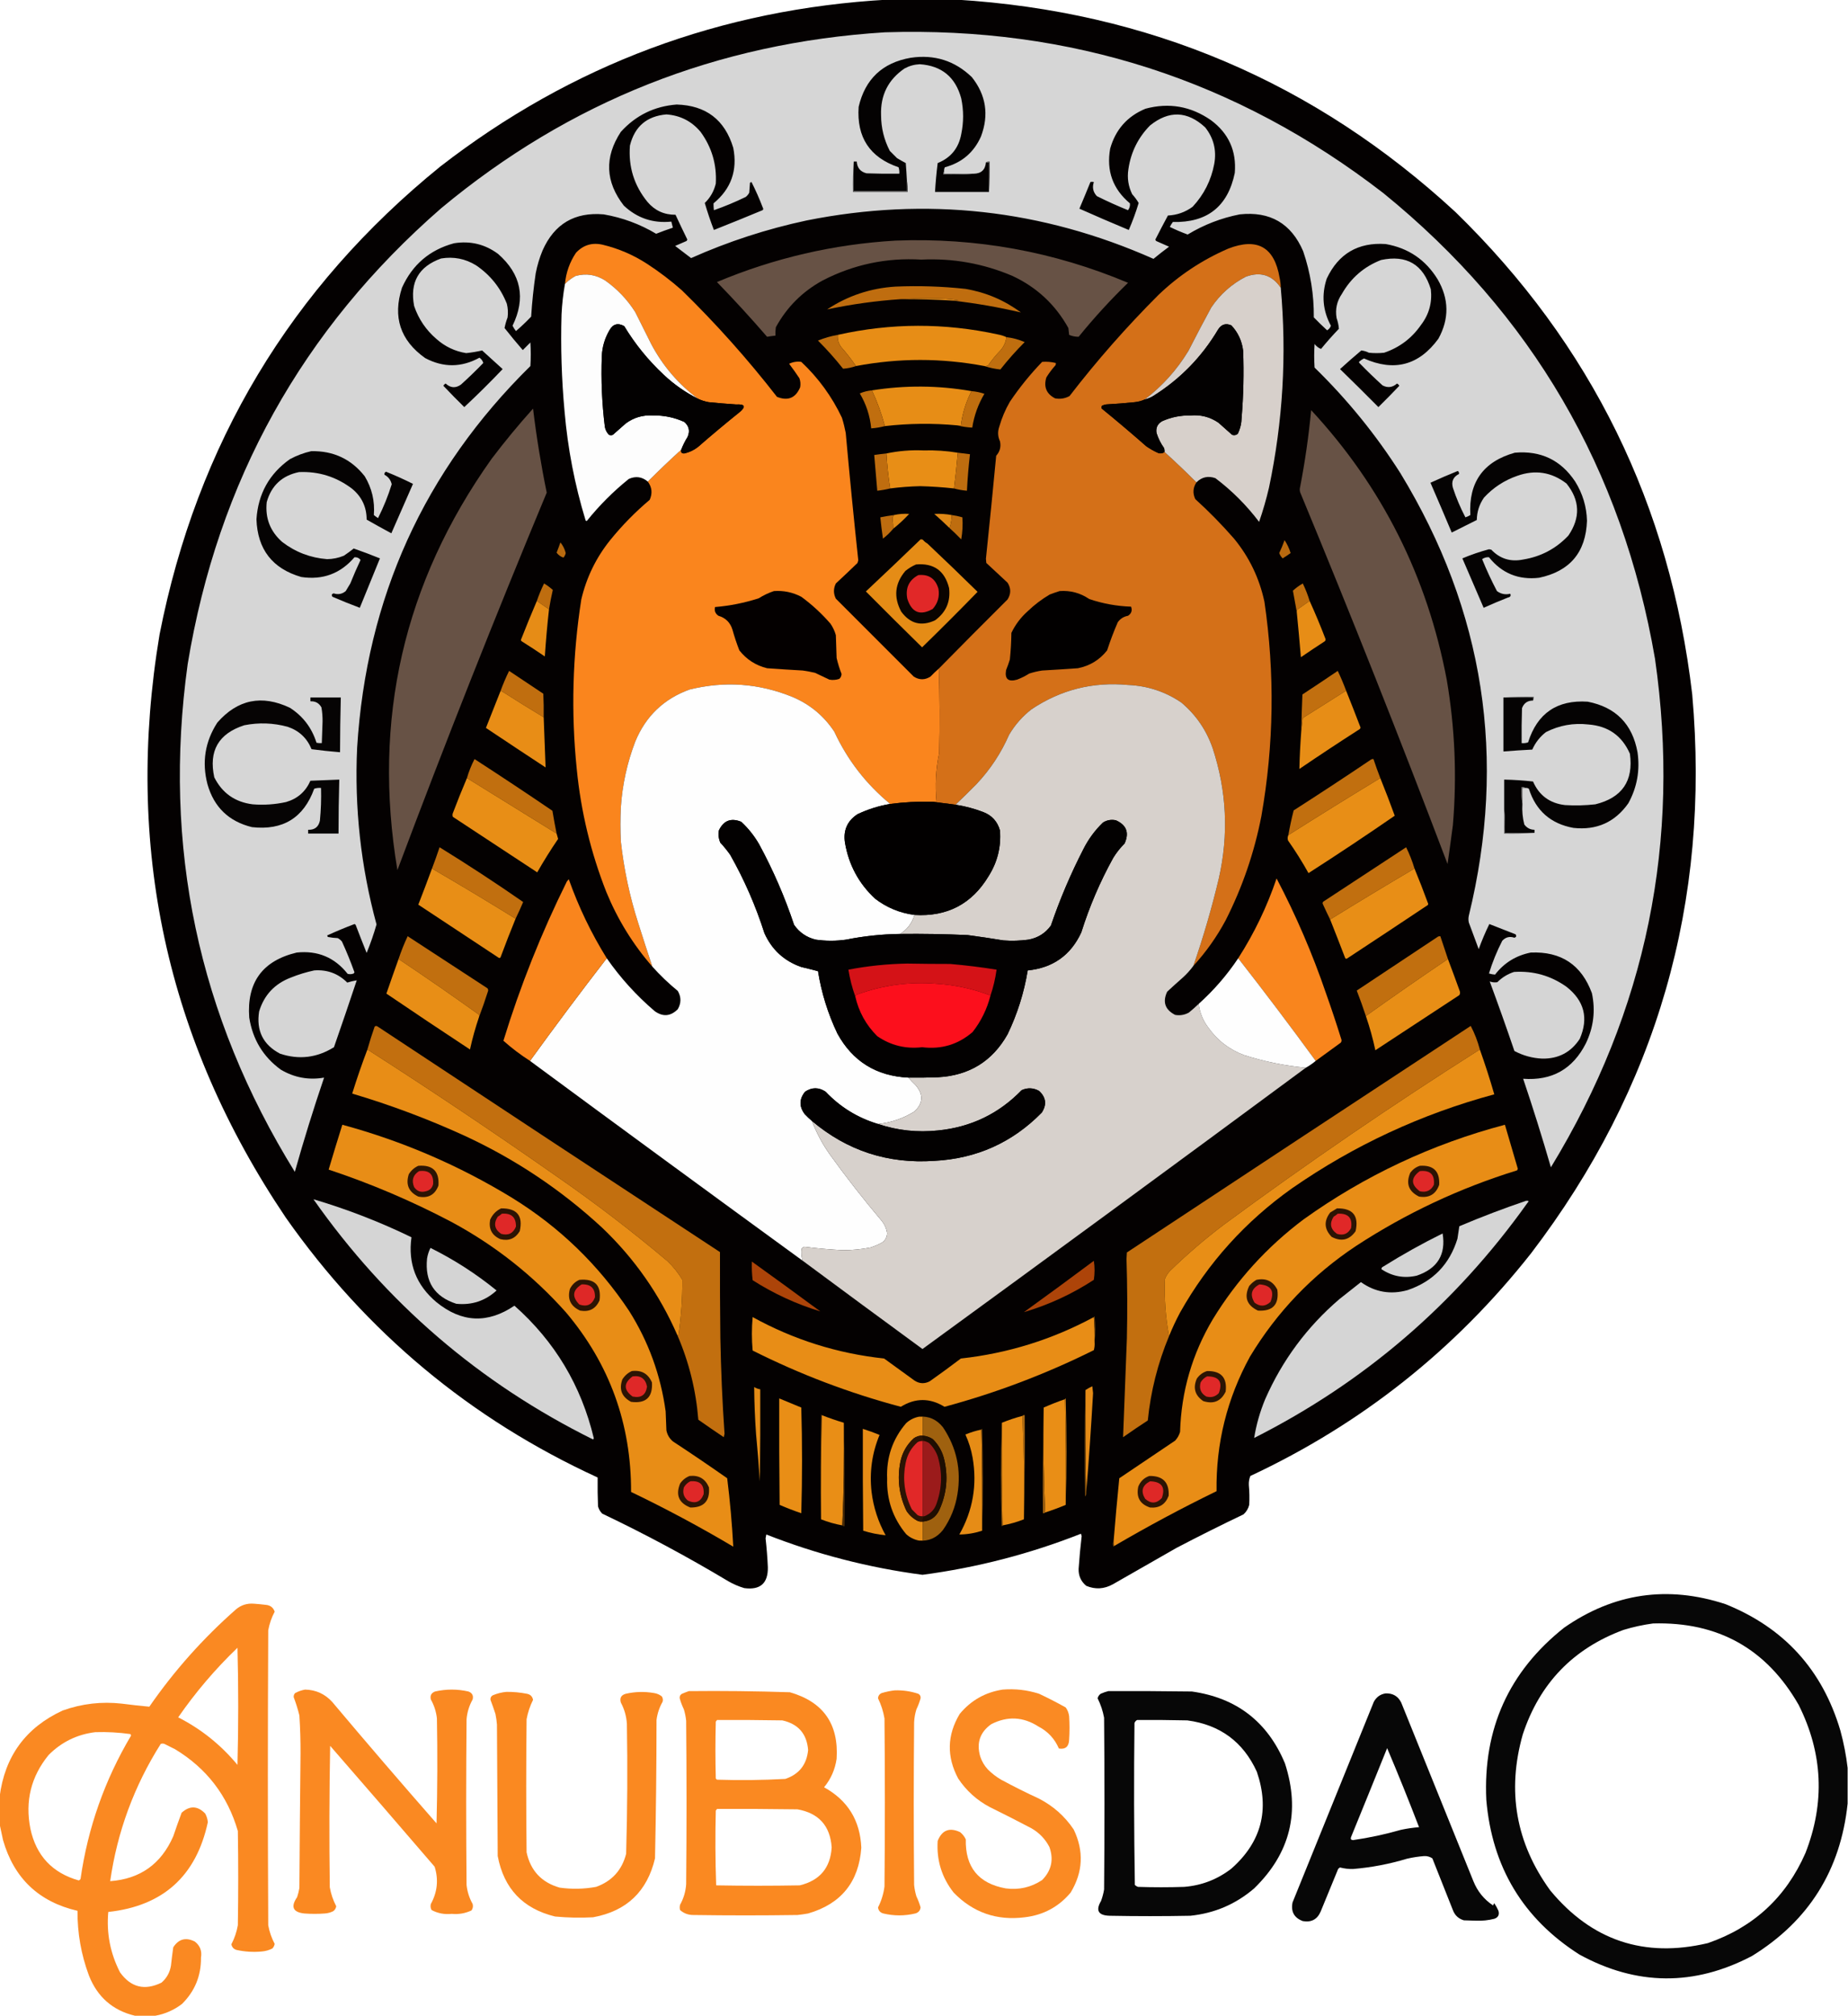<?xml version="1.0" encoding="UTF-8"?>
<!DOCTYPE svg PUBLIC "-//W3C//DTD SVG 1.1//EN" "http://www.w3.org/Graphics/SVG/1.1/DTD/svg11.dtd">
<svg xmlns="http://www.w3.org/2000/svg" version="1.1" width="2432px" height="2652px" style="shape-rendering:geometricPrecision; text-rendering:geometricPrecision; image-rendering:optimizeQuality; fill-rule:evenodd; clip-rule:evenodd" xmlns:xlink="http://www.w3.org/1999/xlink">
<g><path style="opacity:0.996" fill="#030000" d="M 1168.5,-0.5 C 1198.5,-0.5 1228.5,-0.5 1258.5,-0.5C 1511.38,14.99 1730.38,108.156 1915.5,279C 2094.01,452.867 2197.84,664.367 2227,913.5C 2251.17,1186.59 2180.5,1431.59 2015,1648.5C 1914.88,1775.45 1791.71,1873.11 1645.5,1941.5C 1643.95,1945.3 1643.28,1949.3 1643.5,1953.5C 1644.31,1962.16 1644.48,1970.83 1644,1979.5C 1642.77,1984.41 1640.27,1988.57 1636.5,1992C 1606.92,2006.12 1577.59,2020.79 1548.5,2036C 1520.5,2052 1492.5,2068 1464.5,2084C 1453.08,2090.32 1441.41,2090.98 1429.5,2086C 1422.5,2080.16 1419.16,2072.66 1419.5,2063.5C 1420.47,2049.13 1421.81,2034.8 1423.5,2020.5C 1423.17,2019.5 1422.83,2018.5 1422.5,2017.5C 1355.24,2044.02 1285.74,2062.02 1214,2071.5C 1143.31,2062.2 1074.81,2044.53 1008.5,2018.5C 1008.17,2020.17 1007.83,2021.83 1007.5,2023.5C 1008.94,2036.13 1009.94,2048.8 1010.5,2061.5C 1010.89,2082.65 1000.56,2091.82 979.5,2089C 972.152,2086.83 965.152,2083.83 958.5,2080C 904.694,2047.76 849.361,2018.09 792.5,1991C 789.836,1988.33 788.002,1985.16 787,1981.5C 786.5,1968.84 786.333,1956.17 786.5,1943.5C 618.968,1866.61 482.135,1752.61 376,1601.5C 218.896,1368.35 163.562,1112.68 210,834.5C 259.29,583.942 382.457,378.775 579.5,219C 752.553,85.018 948.886,11.851 1168.5,-0.5 Z"/></g>
<g><path style="opacity:1" fill="#d6d6d6" d="M 1164.5,42.5 C 1409.19,34.682 1627.86,105.183 1820.5,254C 2015.83,412.699 2134.99,616.865 2178,866.5C 2212.47,1106.18 2166.8,1329.18 2041,1535.5C 2029.68,1496.38 2017.51,1457.55 2004.5,1419C 2042.35,1421.82 2069.85,1406.32 2087,1372.5C 2097.16,1351.39 2099.83,1329.39 2095,1306.5C 2081.29,1269.15 2054.45,1251.31 2014.5,1253C 1995.17,1256.83 1979.5,1266.5 1967.5,1282C 1964.83,1281.85 1962.16,1281.35 1959.5,1280.5C 1964.06,1265.65 1969.9,1251.31 1977,1237.5C 1981.44,1232.69 1986.77,1231.36 1993,1233.5C 1995.5,1232.67 1996,1231.17 1994.5,1229C 1983,1224.5 1971.5,1220 1960,1215.5C 1954.77,1226.16 1950.11,1237.16 1946,1248.5C 1941.67,1236.83 1937.33,1225.17 1933,1213.5C 1932.33,1210.5 1932.33,1207.5 1933,1204.5C 1983.43,997.878 1953.43,803.878 1843,622.5C 1810.84,571.949 1773.18,525.615 1730,483.5C 1729.33,473.167 1729.33,462.833 1730,452.5C 1732.39,455.597 1735.22,457.763 1738.5,459C 1745.96,449.869 1753.8,441.036 1762,432.5C 1761.64,427.751 1760.64,423.085 1759,418.5C 1756.98,406.892 1759.31,396.225 1766,386.5C 1777.94,365.551 1795.11,350.718 1817.5,342C 1851.08,334.873 1872.91,347.706 1883,380.5C 1884.98,397.948 1880.65,413.615 1870,427.5C 1857.83,445.01 1841.66,457.176 1821.5,464C 1814.83,464.667 1808.17,464.667 1801.5,464C 1798.26,462.361 1794.92,461.361 1791.5,461C 1781.99,469.009 1772.66,477.176 1763.5,485.5C 1780.46,501.959 1797.29,518.625 1814,535.5C 1823.35,526.319 1832.51,516.986 1841.5,507.5C 1840.83,506.167 1839.83,505.167 1838.5,504.5C 1832.65,509.7 1826.32,510.533 1819.5,507C 1809.03,497.53 1798.86,487.697 1789,477.5C 1788.33,476.833 1788.33,476.167 1789,475.5C 1790.84,473.913 1792.84,472.579 1795,471.5C 1834.74,489.232 1867.41,480.566 1893,445.5C 1907.33,419.342 1906.99,393.342 1892,367.5C 1876.18,341.688 1853.35,326.188 1823.5,321C 1787.28,318.566 1761.45,333.733 1746,366.5C 1738.93,387.972 1740.77,408.639 1751.5,428.5C 1750.59,431.082 1748.92,433.082 1746.5,434.5C 1740.51,429.015 1734.68,423.348 1729,417.5C 1729.26,387.646 1724.59,358.646 1715,330.5C 1699.26,293.868 1671.42,277.702 1631.5,282C 1607.1,286.786 1584.26,295.619 1563,308.5C 1554.96,305.563 1547.13,302.229 1539.5,298.5C 1540.64,296.201 1541.97,294.034 1543.5,292C 1588.7,293.117 1615.87,271.617 1625,227.5C 1627.4,198.475 1616.9,175.308 1593.5,158C 1567.08,139.714 1538.41,134.714 1507.5,143C 1483.58,152.924 1468.08,170.424 1461,195.5C 1455.82,224.641 1464.49,248.641 1487,267.5C 1487.37,270.776 1486.54,273.776 1484.5,276.5C 1470.57,270.865 1456.9,264.698 1443.5,258C 1438.52,252.701 1437.18,246.534 1439.5,239.5C 1437.8,239.034 1436.3,239.034 1435,239.5C 1430.26,251.207 1425.43,262.874 1420.5,274.5C 1442.02,284.091 1463.69,293.425 1485.5,302.5C 1490.51,290.969 1494.85,279.135 1498.5,267C 1496.07,262.896 1493.23,259.063 1490,255.5C 1484.85,245.065 1483.18,234.065 1485,222.5C 1488.27,200.137 1497.77,180.97 1513.5,165C 1538.4,145.034 1562.57,145.868 1586,167.5C 1597.2,181.617 1601.2,197.617 1598,215.5C 1593.92,237.168 1584.42,256.002 1569.5,272C 1559.83,279.085 1548.99,282.919 1537,283.5C 1531.37,293.937 1525.87,304.437 1520.5,315C 1520.64,315.772 1520.98,316.439 1521.5,317C 1527.18,319.505 1532.84,322.005 1538.5,324.5C 1531.52,329.642 1524.69,334.976 1518,340.5C 1371.26,275.381 1219.09,258.547 1061.5,290C 1009.08,301.197 958.411,317.697 909.5,339.5C 902.5,334.167 895.5,328.833 888.5,323.5C 893.491,321.338 898.491,319.172 903.5,317C 904.022,316.439 904.355,315.772 904.5,315C 899.197,304.227 894.03,293.394 889,282.5C 874.011,282.615 861.678,276.948 852,265.5C 834.479,243.936 826.813,219.269 829,191.5C 835.199,166.395 851.199,152.729 877,150.5C 895.256,151.795 910.256,159.461 922,173.5C 936.765,193.795 943.432,216.462 942,241.5C 939.609,251.454 934.776,259.954 927.5,267C 931.017,279.052 935.017,290.885 939.5,302.5C 960.914,294.029 982.247,285.362 1003.5,276.5C 1004.58,275.635 1004.75,274.635 1004,273.5C 999.56,261.818 994.56,250.485 989,239.5C 988.228,239.645 987.561,239.978 987,240.5C 986.667,244.833 986.333,249.167 986,253.5C 984.878,255.624 983.378,257.457 981.5,259C 967.842,265.662 953.842,271.496 939.5,276.5C 939.123,273.475 938.956,270.475 939,267.5C 962.13,248.45 970.797,224.117 965,194.5C 953.941,157.619 929.108,138.619 890.5,137.5C 861.164,139.752 836.664,151.752 817,173.5C 795.254,206.759 796.587,239.092 821,270.5C 838.546,286.96 859.379,293.96 883.5,291.5C 884.167,294.167 884.833,296.833 885.5,299.5C 878.12,301.961 870.787,304.627 863.5,307.5C 842.115,294.759 819.115,286.259 794.5,282C 756.324,278.67 729.49,294.503 714,329.5C 709.988,339.202 706.988,349.202 705,359.5C 702.195,378.414 700.195,397.414 699,416.5C 692.636,423.199 685.969,429.532 679,435.5C 677.267,433.277 675.767,430.944 674.5,428.5C 692.211,392.141 685.878,360.641 655.5,334C 638.234,321.21 618.901,316.543 597.5,320C 565.506,328.653 542.672,348.153 529,378.5C 516.582,416.913 526.749,447.746 559.5,471C 583.411,483.713 607.245,483.547 631,470.5C 633.613,472.401 635.28,474.735 636,477.5C 626.47,487.364 616.637,496.864 606.5,506C 599.471,510.887 592.804,510.387 586.5,504.5C 585.167,505.167 584.167,506.167 583.5,507.5C 592.486,516.986 601.652,526.319 611,535.5C 628.319,519.348 645.152,502.681 661.5,485.5C 652.541,477.343 643.541,469.176 634.5,461C 627.664,462.584 620.664,463.75 613.5,464.5C 598.688,462.094 585.688,455.927 574.5,446C 560.664,434.173 550.83,419.673 545,402.5C 539.108,371.439 550.941,350.606 580.5,340C 596.977,337.287 612.31,340.287 626.5,349C 645.19,361.688 658.69,378.521 667,399.5C 668.471,405.431 668.804,411.431 668,417.5C 666.224,422.148 664.89,426.815 664,431.5C 671.761,441.351 679.761,451.018 688,460.5C 691.333,457.167 694.667,453.833 698,450.5C 698.667,460.833 698.667,471.167 698,481.5C 558.18,619.187 482.18,786.52 470,983.5C 466.348,1062.38 474.848,1139.88 495.5,1216C 491.865,1228.74 487.531,1241.24 482.5,1253.5C 477.571,1241.22 472.738,1228.88 468,1216.5C 467.586,1216.04 467.086,1215.71 466.5,1215.5C 454.304,1220.12 442.304,1225.12 430.5,1230.5C 430.833,1231.17 431.167,1231.83 431.5,1232.5C 435.796,1233.33 440.129,1233.83 444.5,1234C 446.624,1235.12 448.457,1236.62 450,1238.5C 456.078,1251.73 461.578,1265.23 466.5,1279C 466.167,1279.5 465.833,1280 465.5,1280.5C 462.897,1281.56 460.23,1281.73 457.5,1281C 440.407,1259.41 418.073,1250.07 390.5,1253C 345.458,1263.72 324.625,1292.22 328,1338.5C 332.482,1367.25 346.315,1390.08 369.5,1407C 387.291,1417.53 406.291,1421.03 426.5,1417.5C 412.546,1458.52 399.713,1499.86 388,1541.5C 260.789,1336.09 213.789,1113.43 247,873.5C 286.673,632.907 397.84,433.073 580.5,274C 749.37,133.456 944.036,56.289 1164.5,42.5 Z"/></g>
<g><path style="opacity:1" fill="#040202" d="M 1242.5,225.5 C 1241.57,226.568 1241.23,227.901 1241.5,229.5C 1255.01,229.829 1268.34,229.496 1281.5,228.5C 1291.34,228.328 1296.67,223.328 1297.5,213.5C 1298.83,213.5 1300.17,213.5 1301.5,213.5C 1301.5,226.5 1301.5,239.5 1301.5,252.5C 1277.83,252.5 1254.17,252.5 1230.5,252.5C 1231.24,239.8 1232.41,227.134 1234,214.5C 1251.25,207.576 1261.58,194.909 1265,176.5C 1268.27,160.823 1268.27,145.156 1265,129.5C 1257.48,101.468 1239.31,86.468 1210.5,84.5C 1203.42,84.805 1196.75,86.639 1190.5,90C 1168.92,104.666 1158.58,125.166 1159.5,151.5C 1159.55,168.148 1163.39,183.815 1171,198.5C 1174.17,201.667 1177.33,204.833 1180.5,208C 1184.28,210.307 1188.12,212.474 1192,214.5C 1192.6,222.165 1193.1,229.832 1193.5,237.5C 1193.5,242.167 1193.5,246.833 1193.5,251.5C 1170.17,251.5 1146.83,251.5 1123.5,251.5C 1123.5,238.5 1123.5,225.5 1123.5,212.5C 1124.83,212.5 1126.17,212.5 1127.5,212.5C 1128.04,220.871 1132.37,226.037 1140.5,228C 1154.83,228.5 1169.16,228.667 1183.5,228.5C 1183.78,225.552 1183.44,222.719 1182.5,220C 1144.69,207.148 1127.19,180.648 1130,140.5C 1138.55,103.95 1161.39,82.45 1198.5,76C 1229.72,71.37 1256.56,79.87 1279,101.5C 1297.69,125.103 1301.69,151.103 1291,179.5C 1281.62,200.539 1265.79,214.039 1243.5,220C 1242.59,221.699 1242.26,223.533 1242.5,225.5 Z"/></g>
<g><path style="opacity:1" fill="#515050" d="M 1242.5,225.5 C 1242.5,226.5 1242.5,227.5 1242.5,228.5C 1255.5,228.5 1268.5,228.5 1281.5,228.5C 1268.34,229.496 1255.01,229.829 1241.5,229.5C 1241.23,227.901 1241.57,226.568 1242.5,225.5 Z"/></g>
<g><path style="opacity:1" fill="#504f4f" d="M 1297.5,213.5 C 1298.92,212.549 1300.59,212.216 1302.5,212.5C 1302.83,226.01 1302.5,239.344 1301.5,252.5C 1301.5,239.5 1301.5,226.5 1301.5,213.5C 1300.17,213.5 1298.83,213.5 1297.5,213.5 Z"/></g>
<g><path style="opacity:1" fill="#464545" d="M 1123.5,212.5 C 1123.5,225.5 1123.5,238.5 1123.5,251.5C 1146.83,251.5 1170.17,251.5 1193.5,251.5C 1193.5,246.833 1193.5,242.167 1193.5,237.5C 1194.49,242.305 1194.82,247.305 1194.5,252.5C 1170.5,252.5 1146.5,252.5 1122.5,252.5C 1122.17,238.99 1122.5,225.656 1123.5,212.5 Z"/></g>
<g><path style="opacity:1" fill="#675245" d="M 1178.5,316.5 C 1284.71,312.394 1386.71,330.894 1484.5,372C 1461.36,394.468 1439.69,418.134 1419.5,443C 1415.18,443.047 1411.02,442.214 1407,440.5C 1406.67,437.5 1406.33,434.5 1406,431.5C 1388.9,400.73 1364.4,377.896 1332.5,363C 1294.18,346.669 1254.18,339.502 1212.5,341.5C 1166.59,338.756 1123.25,347.923 1082.5,369C 1056,383.5 1035.5,404 1021,430.5C 1020.5,434.152 1020.33,437.818 1020.5,441.5C 1016.73,441.867 1013.07,442.367 1009.5,443C 988.237,418.4 966.237,394.4 943.5,371C 1018.79,339.428 1097.12,321.261 1178.5,316.5 Z"/></g>
<g><path style="opacity:1" fill="#fa851d" d="M 1235.5,879.5 C 1236.66,916.331 1236.83,953.331 1236,990.5C 1231.54,1011.65 1230.38,1032.98 1232.5,1054.5C 1230.5,1054.5 1228.5,1054.5 1226.5,1054.5C 1208.09,1054.15 1189.75,1055.15 1171.5,1057.5C 1139.78,1031.36 1115.28,999.697 1098,962.5C 1084.42,941.923 1066.25,926.757 1043.5,917C 999.303,898.856 953.97,895.523 907.5,907C 873.6,919.231 849.767,942.065 836,975.5C 825.273,1003.52 818.94,1032.52 817,1062.5C 816.333,1077.17 816.333,1091.83 817,1106.5C 821.019,1143.28 828.685,1179.28 840,1214.5C 846.017,1233.58 852.184,1252.58 858.5,1271.5C 833.069,1242.35 812.902,1209.68 798,1173.5C 777.471,1121.38 764.471,1067.38 759,1011.5C 751.407,936.894 753.407,862.561 765,788.5C 771.815,759.539 784.481,733.539 803,710.5C 818.659,691.175 835.992,673.508 855,657.5C 858.878,648.91 858.045,640.91 852.5,633.5C 866.864,619.135 881.53,605.135 896.5,591.5C 895.755,594.93 897.089,596.597 900.5,596.5C 907.145,595.01 913.145,592.177 918.5,588C 936.541,572.29 954.874,556.957 973.5,542C 981.984,534.722 980.317,531.389 968.5,532C 956.479,531.195 944.479,530.195 932.5,529C 927.597,528.11 922.93,526.61 918.5,524.5C 892.639,505.132 872.139,481.132 857,452.5C 849.984,438.469 842.984,424.469 836,410.5C 825.532,394.033 812.365,380.2 796.5,369C 784.272,361.239 771.272,359.239 757.5,363C 752.267,365.779 747.6,369.279 743.5,373.5C 744.865,358.569 749.699,344.902 758,332.5C 767.705,322.157 779.539,318.657 793.5,322C 814.256,327.045 833.589,335.378 851.5,347C 867.686,357.516 883.019,369.182 897.5,382C 942.505,425.987 984.171,472.653 1022.5,522C 1036.85,527.778 1047.01,523.612 1053,509.5C 1053.77,505.406 1053.43,501.406 1052,497.5C 1047.69,491.028 1043.19,484.694 1038.5,478.5C 1043.57,476.053 1048.9,475.22 1054.5,476C 1077,497.16 1094.84,521.66 1108,549.5C 1110.05,556.074 1111.71,562.74 1113,569.5C 1118.01,625.394 1123.51,681.227 1129.5,737C 1129.17,738.167 1128.83,739.333 1128.5,740.5C 1119.1,749.616 1109.6,758.616 1100,767.5C 1096.67,774.167 1096.67,780.833 1100,787.5C 1134.17,821.667 1168.33,855.833 1202.5,890C 1209.82,894.663 1217.15,894.663 1224.5,890C 1228.04,886.296 1231.7,882.796 1235.5,879.5 Z"/></g>
<g><path style="opacity:1" fill="#d47018" d="M 1685.5,378.5 C 1674.08,361.75 1658.74,356.917 1639.5,364C 1620.91,373.589 1605.74,387.089 1594,404.5C 1583.75,423.342 1573.75,442.342 1564,461.5C 1548.84,486.489 1529.67,507.823 1506.5,525.5C 1502.47,527.337 1498.13,528.504 1493.5,529C 1480.86,530.309 1468.19,531.309 1455.5,532C 1453.78,532.346 1452.12,532.846 1450.5,533.5C 1449.39,534.723 1449.22,536.056 1450,537.5C 1469.79,553.625 1489.29,570.125 1508.5,587C 1513.54,590.521 1518.87,593.521 1524.5,596C 1527.5,596.891 1530.16,596.391 1532.5,594.5C 1546.83,607.496 1560.83,620.829 1574.5,634.5C 1569.92,641.522 1569.42,648.855 1573,656.5C 1590.98,672.811 1607.98,690.145 1624,708.5C 1644.01,732.847 1657.34,760.513 1664,791.5C 1677.82,885.721 1676.48,979.721 1660,1073.5C 1650.71,1121.36 1635.05,1167.03 1613,1210.5C 1601.3,1232.35 1587.13,1252.35 1570.5,1270.5C 1583.59,1232.73 1594.76,1194.4 1604,1155.5C 1617.09,1097.77 1614.43,1040.77 1596,984.5C 1587.72,960.417 1573.89,940.25 1554.5,924C 1533.42,909.753 1510.09,902.086 1484.5,901C 1438.21,896.646 1395.88,907.313 1357.5,933C 1345.49,942.336 1335.66,953.503 1328,966.5C 1317.4,990.707 1303.07,1012.37 1285,1031.5C 1275.94,1040.73 1266.77,1049.73 1257.5,1058.5C 1247.03,1057.15 1236.7,1055.81 1226.5,1054.5C 1228.5,1054.5 1230.5,1054.5 1232.5,1054.5C 1230.38,1032.98 1231.54,1011.65 1236,990.5C 1236.83,953.331 1236.66,916.331 1235.5,879.5C 1265.47,849.035 1295.63,818.701 1326,788.5C 1330.6,781.138 1330.6,773.804 1326,766.5C 1316.67,757.833 1307.33,749.167 1298,740.5C 1297.83,738.667 1297.67,736.833 1297.5,735C 1302.23,689.856 1306.73,644.689 1311,599.5C 1315.91,594.018 1317.57,587.685 1316,580.5C 1313.12,574.37 1312.78,568.036 1315,561.5C 1318.3,549.902 1322.97,538.902 1329,528.5C 1341.61,509.809 1355.78,492.309 1371.5,476C 1377.58,475.519 1383.58,476.019 1389.5,477.5C 1389.65,478.552 1389.48,479.552 1389,480.5C 1384.51,485.476 1380.51,490.809 1377,496.5C 1373.25,508.922 1377.08,518.088 1388.5,524C 1395.21,525.248 1401.55,524.248 1407.5,521C 1443.52,474.294 1482.52,429.961 1524.5,388C 1551.46,362.181 1582.12,341.847 1616.5,327C 1654.73,312.223 1677.23,325.057 1684,365.5C 1684.92,369.79 1685.42,374.123 1685.5,378.5 Z"/></g>
<g><path style="opacity:1" fill="#fdfdfd" d="M 918.5,524.5 C 902.015,516.192 887.015,505.692 873.5,493C 853.136,473.986 835.803,452.652 821.5,429C 813.142,424.354 806.642,426.188 802,434.5C 795.874,445.002 792.541,456.336 792,468.5C 790.849,499.62 792.182,530.62 796,561.5C 796.729,565.602 798.562,569.102 801.5,572C 803.167,572.667 804.833,572.667 806.5,572C 812.167,567 817.833,562 823.5,557C 834.019,549.243 845.852,545.743 859,546.5C 873.519,546.191 887.353,549.024 900.5,555C 906.692,560.293 908.192,566.793 905,574.5C 901.607,579.952 898.774,585.619 896.5,591.5C 881.53,605.135 866.864,619.135 852.5,633.5C 844.975,627.101 836.642,625.934 827.5,630C 807.167,646.333 788.833,664.667 772.5,685C 771.517,685.591 770.85,685.257 770.5,684C 756.339,637.511 747.172,590.011 743,541.5C 739.071,498.912 737.737,456.246 739,413.5C 739.647,400.021 741.147,386.687 743.5,373.5C 747.6,369.279 752.267,365.779 757.5,363C 771.272,359.239 784.272,361.239 796.5,369C 812.365,380.2 825.532,394.033 836,410.5C 842.984,424.469 849.984,438.469 857,452.5C 872.139,481.132 892.639,505.132 918.5,524.5 Z"/></g>
<g><path style="opacity:1" fill="#d7d0cb" d="M 1685.5,378.5 C 1693.49,466.867 1688.32,554.534 1670,641.5C 1666.44,656.737 1662.11,671.737 1657,686.5C 1640.5,664.667 1621.33,645.5 1599.5,629C 1589.92,625.633 1581.58,627.466 1574.5,634.5C 1560.83,620.829 1546.83,607.496 1532.5,594.5C 1532.66,592.801 1532.49,591.134 1532,589.5C 1527.61,583.391 1524.28,576.724 1522,569.5C 1520.89,562.603 1523.39,557.436 1529.5,554C 1541.25,548.75 1553.59,546.25 1566.5,546.5C 1580.03,545.245 1592.36,548.411 1603.5,556C 1609.5,561.333 1615.5,566.667 1621.5,572C 1624.35,572.944 1626.85,572.444 1629,570.5C 1632.19,563.884 1633.86,556.884 1634,549.5C 1636.4,520.212 1637.07,490.879 1636,461.5C 1634.45,448.579 1629.29,437.413 1620.5,428C 1613.15,424.822 1607.32,426.655 1603,433.5C 1581.55,469.584 1553.05,498.75 1517.5,521C 1514.03,523.072 1510.36,524.572 1506.5,525.5C 1529.67,507.823 1548.84,486.489 1564,461.5C 1573.75,442.342 1583.75,423.342 1594,404.5C 1605.74,387.089 1620.91,373.589 1639.5,364C 1658.74,356.917 1674.08,361.75 1685.5,378.5 Z"/></g>
<g><path style="opacity:1" fill="#bf6d0f" d="M 1254.5,395.5 C 1256.86,395.663 1259.19,395.497 1261.5,395C 1255.87,394.034 1250.2,393.367 1244.5,393C 1224.66,392.171 1205,392.338 1185.5,393.5C 1152.79,395.707 1120.46,400.207 1088.5,407C 1115.72,389.038 1145.72,379.038 1178.5,377C 1209.26,375.673 1239.92,376.673 1270.5,380C 1297.39,384.514 1321.73,394.847 1343.5,411C 1314.07,404.095 1284.4,398.929 1254.5,395.5 Z"/></g>
<g><path style="opacity:1" fill="#d48115" d="M 1185.5,393.5 C 1205,392.338 1224.66,392.171 1244.5,393C 1250.2,393.367 1255.87,394.034 1261.5,395C 1259.19,395.497 1256.86,395.663 1254.5,395.5C 1231.52,394.112 1208.52,393.445 1185.5,393.5 Z"/></g>
<g><path style="opacity:1" fill="#030101" d="M 918.5,524.5 C 922.93,526.61 927.597,528.11 932.5,529C 944.479,530.195 956.479,531.195 968.5,532C 980.317,531.389 981.984,534.722 973.5,542C 954.874,556.957 936.541,572.29 918.5,588C 913.145,592.177 907.145,595.01 900.5,596.5C 897.089,596.597 895.755,594.93 896.5,591.5C 898.774,585.619 901.607,579.952 905,574.5C 908.192,566.793 906.692,560.293 900.5,555C 887.353,549.024 873.519,546.191 859,546.5C 845.852,545.743 834.019,549.243 823.5,557C 817.833,562 812.167,567 806.5,572C 804.833,572.667 803.167,572.667 801.5,572C 798.562,569.102 796.729,565.602 796,561.5C 792.182,530.62 790.849,499.62 792,468.5C 792.541,456.336 795.874,445.002 802,434.5C 806.642,426.188 813.142,424.354 821.5,429C 835.803,452.652 853.136,473.986 873.5,493C 887.015,505.692 902.015,516.192 918.5,524.5 Z"/></g>
<g><path style="opacity:1" fill="#030101" d="M 1532.5,594.5 C 1530.16,596.391 1527.5,596.891 1524.5,596C 1518.87,593.521 1513.54,590.521 1508.5,587C 1489.29,570.125 1469.79,553.625 1450,537.5C 1449.22,536.056 1449.39,534.723 1450.5,533.5C 1452.12,532.846 1453.78,532.346 1455.5,532C 1468.19,531.309 1480.86,530.309 1493.5,529C 1498.13,528.504 1502.47,527.337 1506.5,525.5C 1510.36,524.572 1514.03,523.072 1517.5,521C 1553.05,498.75 1581.55,469.584 1603,433.5C 1607.32,426.655 1613.15,424.822 1620.5,428C 1629.29,437.413 1634.45,448.579 1636,461.5C 1637.07,490.879 1636.4,520.212 1634,549.5C 1633.86,556.884 1632.19,563.884 1629,570.5C 1626.85,572.444 1624.35,572.944 1621.5,572C 1615.5,566.667 1609.5,561.333 1603.5,556C 1592.36,548.411 1580.03,545.245 1566.5,546.5C 1553.59,546.25 1541.25,548.75 1529.5,554C 1523.39,557.436 1520.89,562.603 1522,569.5C 1524.28,576.724 1527.61,583.391 1532,589.5C 1532.49,591.134 1532.66,592.801 1532.5,594.5 Z"/></g>
<g><path style="opacity:1" fill="#e78d16" d="M 1324.5,443.5 C 1323.63,449.901 1321.13,455.568 1317,460.5C 1310.93,466.73 1305.43,473.396 1300.5,480.5C 1298.95,481.452 1297.29,481.785 1295.5,481.5C 1239.17,470.833 1182.83,470.833 1126.5,481.5C 1120.49,472.835 1113.99,464.501 1107,456.5C 1103.44,451.727 1101.94,446.394 1102.5,440.5C 1172.73,424.765 1243.07,424.598 1313.5,440C 1317.43,440.724 1321.09,441.891 1324.5,443.5 Z"/></g>
<g><path style="opacity:1" fill="#bf6e0f" d="M 1102.5,440.5 C 1101.94,446.394 1103.44,451.727 1107,456.5C 1113.99,464.501 1120.49,472.835 1126.5,481.5C 1121.05,483.442 1115.39,484.609 1109.5,485C 1099.24,472.071 1088.24,459.738 1076.5,448C 1084.86,444.576 1093.53,442.076 1102.5,440.5 Z"/></g>
<g><path style="opacity:1" fill="#bf6e0f" d="M 1324.5,443.5 C 1332.85,444.468 1340.85,446.635 1348.5,450C 1337.09,461.405 1326.42,473.405 1316.5,486C 1309.27,485.274 1302.27,483.774 1295.5,481.5C 1297.29,481.785 1298.95,481.452 1300.5,480.5C 1305.43,473.396 1310.93,466.73 1317,460.5C 1321.13,455.568 1323.63,449.901 1324.5,443.5 Z"/></g>
<g><path style="opacity:1" fill="#e78d16" d="M 1278.5,514.5 C 1271.22,528.712 1266.56,543.712 1264.5,559.5C 1262.83,559.5 1261.17,559.5 1259.5,559.5C 1227.79,556.541 1196.12,556.874 1164.5,560.5C 1160.28,544.533 1154.62,528.866 1147.5,513.5C 1191.26,506.555 1234.93,506.888 1278.5,514.5 Z"/></g>
<g><path style="opacity:1" fill="#c06e0f" d="M 1147.5,513.5 C 1154.62,528.866 1160.28,544.533 1164.5,560.5C 1158.72,562.043 1152.72,563.043 1146.5,563.5C 1144.96,547.078 1139.96,531.745 1131.5,517.5C 1136.56,515.318 1141.9,513.985 1147.5,513.5 Z"/></g>
<g><path style="opacity:1" fill="#bf6e0f" d="M 1278.5,514.5 C 1284.32,514.964 1289.99,516.131 1295.5,518C 1287.29,531.782 1281.96,546.615 1279.5,562.5C 1272.61,562.127 1265.94,561.127 1259.5,559.5C 1261.17,559.5 1262.83,559.5 1264.5,559.5C 1266.56,543.712 1271.22,528.712 1278.5,514.5 Z"/></g>
<g><path style="opacity:1" fill="#675245" d="M 701.5,537.5 C 705.943,574.411 711.943,611.245 719.5,648C 651.062,812.31 585.562,977.81 523,1144.5C 489.869,946.718 531.202,766.385 647,603.5C 664.246,580.752 682.413,558.752 701.5,537.5 Z"/></g>
<g><path style="opacity:1" fill="#675245" d="M 1725.5,539.5 C 1818.81,640.116 1878.31,758.449 1904,894.5C 1914.76,957.798 1917.43,1021.47 1912,1085.5C 1909.78,1102.51 1907.44,1119.51 1905,1136.5C 1842.85,972.529 1778.18,809.529 1711,647.5C 1710.33,645.167 1710.33,642.833 1711,640.5C 1717.47,607.049 1722.3,573.382 1725.5,539.5 Z"/></g>
<g><path style="opacity:1" fill="#e88e16" d="M 1260.5,595.5 C 1259.12,611.344 1257.46,627.011 1255.5,642.5C 1240.71,640.868 1225.88,639.868 1211,639.5C 1197.78,639.794 1184.61,640.794 1171.5,642.5C 1169.12,627.401 1167.45,612.068 1166.5,596.5C 1182.51,593.101 1198.85,591.768 1215.5,592.5C 1230.62,592.057 1245.62,593.057 1260.5,595.5 Z"/></g>
<g><path style="opacity:1" fill="#050303" d="M 409.5,593.5 C 438.653,592.831 462.153,603.831 480,626.5C 489.434,642.188 493.434,659.188 492,677.5C 493.745,678.956 495.578,680.289 497.5,681.5C 504.749,667.17 510.749,652.336 515.5,637C 514.244,631.407 511.078,627.241 506,624.5C 505.564,622.704 506.231,621.371 508,620.5C 520.15,625.373 531.983,630.706 543.5,636.5C 534,658.167 524.5,679.833 515,701.5C 504.086,695.627 493.253,689.627 482.5,683.5C 482.493,666.988 476.16,653.488 463.5,643C 442.801,627.211 419.468,619.878 393.5,621C 371.282,625.553 357.115,638.72 351,660.5C 348.78,681.557 355.614,699.057 371.5,713C 388.888,726.299 408.555,733.799 430.5,735.5C 438.133,735.395 445.466,733.895 452.5,731C 456.999,727.993 461.332,724.826 465.5,721.5C 477.128,725.542 488.628,729.875 500,734.5C 491.214,756.088 482.38,777.755 473.5,799.5C 461.419,794.963 449.419,790.129 437.5,785C 436,782.833 436.5,781.333 439,780.5C 444.944,782.473 450.277,781.473 455,777.5C 457,774.167 459,770.833 461,767.5C 465.208,757.043 469.708,746.709 474.5,736.5C 472.399,733.948 469.733,732.781 466.5,733C 448.047,754.55 424.714,763.217 396.5,759C 358.513,748.001 338.846,722.667 337.5,683C 339.723,649.538 354.39,623.205 381.5,604C 390.467,599.182 399.8,595.682 409.5,593.5 Z"/></g>
<g><path style="opacity:1" fill="#050303" d="M 1993.5,595.5 C 2027.67,592.504 2054.17,605.17 2073,633.5C 2082.83,649.31 2087.99,666.476 2088.5,685C 2087.05,726.444 2066.05,751.444 2025.5,760C 1998.44,763.13 1976.44,754.13 1959.5,733C 1956.22,732.737 1953.22,733.571 1950.5,735.5C 1956.34,749.866 1962.84,763.866 1970,777.5C 1975.26,781.405 1981.1,782.572 1987.5,781C 1988.71,783.709 1987.71,785.375 1984.5,786C 1973.72,790.224 1963.05,794.724 1952.5,799.5C 1943.17,777.843 1933.84,756.176 1924.5,734.5C 1935.86,729.714 1947.52,725.714 1959.5,722.5C 1960.5,722.667 1961.5,722.833 1962.5,723C 1973.99,735.044 1987.99,739.378 2004.5,736C 2027.97,732.183 2047.81,721.683 2064,704.5C 2080.11,680.928 2079.27,658.094 2061.5,636C 2041.76,620.878 2020.09,617.545 1996.5,626C 1979.61,631.9 1965.11,641.4 1953,654.5C 1946.83,663.383 1943.66,673.216 1943.5,684C 1932.5,689.5 1921.5,695 1910.5,700.5C 1901.3,678.602 1891.97,656.769 1882.5,635C 1894.38,629.558 1906.38,624.391 1918.5,619.5C 1919.89,620.591 1920.39,621.924 1920,623.5C 1912.44,627.295 1909.77,633.295 1912,641.5C 1916.45,655.046 1921.95,668.046 1928.5,680.5C 1930.81,679.786 1932.98,678.786 1935,677.5C 1932.54,634.462 1952.04,607.128 1993.5,595.5 Z"/></g>
<g><path style="opacity:1" fill="#be6d0f" d="M 1260.5,595.5 C 1265.83,596.167 1271.17,596.833 1276.5,597.5C 1274.63,613.454 1273.29,629.454 1272.5,645.5C 1266.61,645.02 1260.95,644.02 1255.5,642.5C 1257.46,627.011 1259.12,611.344 1260.5,595.5 Z"/></g>
<g><path style="opacity:1" fill="#bf6d0f" d="M 1166.5,596.5 C 1167.45,612.068 1169.12,627.401 1171.5,642.5C 1166.02,643.859 1160.36,644.859 1154.5,645.5C 1153.17,629.833 1151.83,614.166 1150.5,598.5C 1155.82,597.704 1161.15,597.037 1166.5,596.5 Z"/></g>
<g><path style="opacity:1" fill="#df8816" d="M 1252.5,677.5 C 1252.43,683.597 1251.43,689.264 1249.5,694.5C 1243,688.171 1236.34,682.005 1229.5,676C 1237.22,675.58 1244.89,676.08 1252.5,677.5 Z"/></g>
<g><path style="opacity:1" fill="#e08916" d="M 1175.5,695.5 C 1175.53,691.141 1175.2,686.808 1174.5,682.5C 1174.72,680.545 1175.39,678.879 1176.5,677.5C 1183.09,676.01 1189.75,675.51 1196.5,676C 1189.93,683.073 1182.93,689.573 1175.5,695.5 Z"/></g>
<g><path style="opacity:1" fill="#bd6c0f" d="M 1176.5,677.5 C 1175.39,678.879 1174.72,680.545 1174.5,682.5C 1175.2,686.808 1175.53,691.141 1175.5,695.5C 1171.5,700.33 1167,704.664 1162,708.5C 1160.61,699.209 1159.45,689.875 1158.5,680.5C 1164.46,679.284 1170.46,678.284 1176.5,677.5 Z"/></g>
<g><path style="opacity:1" fill="#be6d0f" d="M 1252.5,677.5 C 1257.24,678.13 1261.9,679.13 1266.5,680.5C 1267.2,690.188 1266.7,699.855 1265,709.5C 1259.94,704.269 1254.77,699.269 1249.5,694.5C 1251.43,689.264 1252.43,683.597 1252.5,677.5 Z"/></g>
<g><path style="opacity:1" fill="#e58c16" d="M 1211.5,709.5 C 1212.55,709.351 1213.55,709.517 1214.5,710C 1216.21,712.043 1218.21,713.71 1220.5,715C 1242.73,735.945 1264.73,757.112 1286.5,778.5C 1262.5,803.167 1238.17,827.5 1213.5,851.5C 1188.68,827.181 1164.01,802.681 1139.5,778C 1163.7,755.3 1187.7,732.467 1211.5,709.5 Z"/></g>
<g><path style="opacity:1" fill="#b8690f" d="M 1690.5,710.5 C 1693.91,715.687 1696.58,721.354 1698.5,727.5C 1695.07,729.963 1691.57,732.297 1688,734.5C 1686.01,732.536 1684.51,730.203 1683.5,727.5C 1686.12,721.926 1688.46,716.259 1690.5,710.5 Z"/></g>
<g><path style="opacity:1" fill="#b96a0f" d="M 737.5,713.5 C 740.86,717.552 743.193,722.219 744.5,727.5C 744.03,729.774 743.03,731.774 741.5,733.5C 737.742,732.222 734.742,730.055 732.5,727C 734.272,722.515 735.939,718.015 737.5,713.5 Z"/></g>
<g><path style="opacity:1" fill="#0a0400" d="M 1205.5,742.5 C 1228.81,740.411 1243.31,750.744 1249,773.5C 1251.14,791.371 1244.98,805.537 1230.5,816C 1212.51,824.295 1197.68,820.462 1186,804.5C 1175.75,785.305 1177.59,767.472 1191.5,751C 1195.83,747.477 1200.5,744.644 1205.5,742.5 Z"/></g>
<g><path style="opacity:1" fill="#e12828" d="M 1208.5,756.5 C 1222.28,755.104 1231.12,761.104 1235,774.5C 1236.73,784.542 1234.23,793.375 1227.5,801C 1210.97,810.327 1199.8,805.827 1194,787.5C 1191.37,773.428 1196.21,763.095 1208.5,756.5 Z"/></g>
<g><path style="opacity:1" fill="#be6d0f" d="M 722.5,801.5 C 717.167,797.833 711.833,794.167 706.5,790.5C 709.172,782.655 712.339,774.989 716,767.5C 720.134,769.973 723.967,772.806 727.5,776C 725.56,784.478 723.893,792.978 722.5,801.5 Z"/></g>
<g><path style="opacity:1" fill="#bf6e0f" d="M 1723.5,790.5 C 1718.53,793.99 1713.53,797.49 1708.5,801C 1707.18,801.816 1706.51,802.983 1706.5,804.5C 1704.93,795.457 1703.26,786.29 1701.5,777C 1705.45,773.354 1709.78,770.187 1714.5,767.5C 1718.1,774.956 1721.1,782.623 1723.5,790.5 Z"/></g>
<g><path style="opacity:1" fill="#040000" d="M 1018.5,777.5 C 1031.24,776.59 1043.24,779.09 1054.5,785C 1068.65,795.339 1081.48,807.172 1093,820.5C 1096.14,825.118 1098.48,830.118 1100,835.5C 1100.33,845.5 1100.67,855.5 1101,865.5C 1102.67,872.679 1104.84,879.679 1107.5,886.5C 1107.44,889.111 1106.44,891.278 1104.5,893C 1100.26,894.457 1095.93,894.791 1091.5,894C 1085.17,891 1078.83,888 1072.5,885C 1067.21,883.785 1061.88,882.785 1056.5,882C 1040.8,881.146 1025.13,880.146 1009.5,879C 994.565,875.293 982.398,867.46 973,855.5C 969.543,846.679 966.543,837.679 964,828.5C 961.105,818.939 954.939,812.772 945.5,810C 941.337,807.179 939.837,803.345 941,798.5C 960.587,796.874 979.754,793.04 998.5,787C 1004.87,782.977 1011.54,779.811 1018.5,777.5 Z"/></g>
<g><path style="opacity:1" fill="#020000" d="M 1394.5,777.5 C 1408.73,776.473 1421.73,779.973 1433.5,788C 1451.34,794.028 1469.67,797.362 1488.5,798C 1490.36,802.969 1489.03,806.969 1484.5,810C 1478.83,810.998 1474.33,813.831 1471,818.5C 1465.74,830.622 1461.07,842.955 1457,855.5C 1447.14,868.021 1434.31,875.855 1418.5,879C 1402.85,880.111 1387.18,881.111 1371.5,882C 1365.72,882.861 1360.06,884.194 1354.5,886C 1349.45,889.194 1344.11,891.861 1338.5,894C 1326.86,897.298 1322.03,893.132 1324,881.5C 1325.86,876.909 1327.53,872.243 1329,867.5C 1330.19,855.875 1330.86,844.208 1331,832.5C 1336.22,821.605 1343.38,812.105 1352.5,804C 1361.32,795.515 1370.98,788.182 1381.5,782C 1385.89,780.329 1390.23,778.829 1394.5,777.5 Z"/></g>
<g><path style="opacity:1" fill="#e68c16" d="M 706.5,790.5 C 711.833,794.167 717.167,797.833 722.5,801.5C 720.205,822.119 718.372,842.785 717,863.5C 706.969,856.637 696.802,849.97 686.5,843.5C 685.417,842.635 685.251,841.635 686,840.5C 692.572,823.694 699.406,807.027 706.5,790.5 Z"/></g>
<g><path style="opacity:1" fill="#e78d16" d="M 1723.5,790.5 C 1730.8,806.53 1737.63,822.863 1744,839.5C 1744.78,840.944 1744.61,842.277 1743.5,843.5C 1732.91,850.376 1722.41,857.376 1712,864.5C 1710.33,844.479 1708.5,824.479 1706.5,804.5C 1706.51,802.983 1707.18,801.816 1708.5,801C 1713.53,797.49 1718.53,793.99 1723.5,790.5 Z"/></g>
<g><path style="opacity:1" fill="#c06e0f" d="M 715.5,943.5 C 697.388,932.606 679.388,921.439 661.5,910C 660.552,909.517 659.552,909.351 658.5,909.5C 661.847,900.29 665.681,891.29 670,882.5C 685,892.5 700,902.5 715,912.5C 715.5,922.828 715.666,933.161 715.5,943.5 Z"/></g>
<g><path style="opacity:1" fill="#c16f0f" d="M 1771.5,908.5 C 1752.52,920.473 1733.52,932.473 1714.5,944.5C 1713.83,950.319 1713.17,955.986 1712.5,961.5C 1712.81,945.496 1713.31,929.496 1714,913.5C 1729.59,903.291 1745.09,892.957 1760.5,882.5C 1764.56,890.998 1768.22,899.665 1771.5,908.5 Z"/></g>
<g><path style="opacity:1" fill="#fefefe" d="M 1171.5,1057.5 C 1156.65,1059.97 1142.32,1064.47 1128.5,1071C 1115.01,1079.83 1109.51,1092.33 1112,1108.5C 1116.93,1137.53 1130.09,1162.03 1151.5,1182C 1166.83,1193.83 1184.17,1201 1203.5,1203.5C 1200.29,1214.26 1193.96,1222.59 1184.5,1228.5C 1160.6,1228.81 1136.93,1231.31 1113.5,1236C 1100.15,1237.9 1086.82,1237.9 1073.5,1236C 1061.47,1233.08 1051.97,1226.58 1045,1216.5C 1032.77,1179.81 1017.44,1144.48 999,1110.5C 992.627,1099.46 984.793,1089.63 975.5,1081C 962.016,1075.49 952.183,1079.33 946,1092.5C 945.087,1098.04 945.754,1103.37 948,1108.5C 952.712,1113.54 957.045,1118.88 961,1124.5C 979.54,1157.25 994.54,1191.58 1006,1227.5C 1015.78,1249.28 1031.94,1264.11 1054.5,1272C 1061.85,1273.73 1069.18,1275.56 1076.5,1277.5C 1081.07,1306.06 1089.57,1333.39 1102,1359.5C 1122.08,1396.15 1153.25,1415.48 1195.5,1417.5C 1198.46,1420.96 1201.63,1424.3 1205,1427.5C 1215.47,1439.62 1214.97,1451.12 1203.5,1462C 1188.76,1471.19 1172.76,1476.69 1155.5,1478.5C 1128.72,1470.44 1105.72,1456.28 1086.5,1436C 1077.47,1430.05 1068.47,1430.05 1059.5,1436C 1051.68,1445.67 1051.51,1455.5 1059,1465.5C 1062.06,1468.73 1065.23,1471.73 1068.5,1474.5C 1074.51,1490.19 1082.35,1504.86 1092,1518.5C 1113.52,1548.36 1136.19,1577.36 1160,1605.5C 1163.99,1610.31 1166.49,1615.81 1167.5,1622C 1167.36,1626.95 1165.36,1630.95 1161.5,1634C 1156.44,1636.91 1151.1,1639.24 1145.5,1641C 1133.45,1643.36 1121.28,1644.53 1109,1644.5C 1092.07,1643.65 1075.23,1642.15 1058.5,1640C 1057.07,1640.47 1055.9,1641.3 1055,1642.5C 1054.15,1647.98 1054.65,1653.32 1056.5,1658.5C 936.529,1571.19 816.862,1483.52 697.5,1395.5C 730.448,1349.93 764.115,1304.93 798.5,1260.5C 816.422,1286.27 837.422,1309.43 861.5,1330C 872.34,1337.83 882.506,1337 892,1327.5C 896.611,1319.47 896.611,1311.47 892,1303.5C 880.029,1293.7 868.862,1283.03 858.5,1271.5C 852.184,1252.58 846.017,1233.58 840,1214.5C 828.685,1179.28 821.019,1143.28 817,1106.5C 816.333,1091.83 816.333,1077.17 817,1062.5C 818.94,1032.52 825.273,1003.52 836,975.5C 849.767,942.065 873.6,919.231 907.5,907C 953.97,895.523 999.303,898.856 1043.5,917C 1066.25,926.757 1084.42,941.923 1098,962.5C 1115.28,999.697 1139.78,1031.36 1171.5,1057.5 Z"/></g>
<g><path style="opacity:1" fill="#d7d1cc" d="M 1570.5,1270.5 C 1566.41,1276.09 1561.74,1281.26 1556.5,1286C 1549.57,1292.05 1542.74,1298.22 1536,1304.5C 1529.72,1318 1533.22,1328.17 1546.5,1335C 1552.86,1336.1 1558.86,1335.1 1564.5,1332C 1569,1328.33 1573.33,1324.5 1577.5,1320.5C 1578.89,1331.95 1583.06,1342.28 1590,1351.5C 1602.08,1368.58 1617.91,1380.74 1637.5,1388C 1663.9,1396.38 1690.9,1401.88 1718.5,1404.5C 1550.8,1528.36 1382.63,1651.69 1214,1774.5C 1161.32,1735.97 1108.82,1697.3 1056.5,1658.5C 1054.65,1653.32 1054.15,1647.98 1055,1642.5C 1055.9,1641.3 1057.07,1640.47 1058.5,1640C 1075.23,1642.15 1092.07,1643.65 1109,1644.5C 1121.28,1644.53 1133.45,1643.36 1145.5,1641C 1151.1,1639.24 1156.44,1636.91 1161.5,1634C 1165.36,1630.95 1167.36,1626.95 1167.5,1622C 1166.49,1615.81 1163.99,1610.31 1160,1605.5C 1136.19,1577.36 1113.52,1548.36 1092,1518.5C 1082.35,1504.86 1074.51,1490.19 1068.5,1474.5C 1114.83,1513.66 1168.49,1531.16 1229.5,1527C 1285.1,1524.11 1332.27,1502.94 1371,1463.5C 1377.8,1453.04 1376.63,1443.54 1367.5,1435C 1359.96,1430.84 1352.3,1430.51 1344.5,1434C 1314.48,1465.01 1277.81,1482.67 1234.5,1487C 1207.39,1489.88 1181.06,1487.04 1155.5,1478.5C 1172.76,1476.69 1188.76,1471.19 1203.5,1462C 1214.97,1451.12 1215.47,1439.62 1205,1427.5C 1201.63,1424.3 1198.46,1420.96 1195.5,1417.5C 1208.5,1417.67 1221.5,1417.5 1234.5,1417C 1275.51,1414.77 1306.01,1395.93 1326,1360.5C 1338.85,1333.76 1347.68,1305.76 1352.5,1276.5C 1385.64,1273.17 1409.14,1256.5 1423,1226.5C 1433.71,1192.41 1447.71,1159.74 1465,1128.5C 1469.24,1121.59 1474.24,1115.26 1480,1109.5C 1486.34,1095.36 1482.51,1085.2 1468.5,1079C 1462.41,1077.73 1456.74,1078.73 1451.5,1082C 1441.07,1092.09 1432.57,1103.59 1426,1116.5C 1409.19,1149.13 1394.85,1182.79 1383,1217.5C 1375.71,1227.57 1365.88,1233.74 1353.5,1236C 1342.54,1237.49 1331.54,1237.82 1320.5,1237C 1304.87,1234.42 1289.21,1232.09 1273.5,1230C 1243.85,1228.66 1214.18,1228.16 1184.5,1228.5C 1193.96,1222.59 1200.29,1214.26 1203.5,1203.5C 1246.5,1206.09 1279,1189.09 1301,1152.5C 1312.6,1134.11 1317.6,1114.11 1316,1092.5C 1312.69,1080.52 1305.19,1072.36 1293.5,1068C 1281.82,1063.58 1269.82,1060.41 1257.5,1058.5C 1266.77,1049.73 1275.94,1040.73 1285,1031.5C 1303.07,1012.37 1317.4,990.707 1328,966.5C 1335.66,953.503 1345.49,942.336 1357.5,933C 1395.88,907.313 1438.21,896.646 1484.5,901C 1510.09,902.086 1533.42,909.753 1554.5,924C 1573.89,940.25 1587.72,960.417 1596,984.5C 1614.43,1040.77 1617.09,1097.77 1604,1155.5C 1594.76,1194.4 1583.59,1232.73 1570.5,1270.5 Z"/></g>
<g><path style="opacity:1" fill="#e88d16" d="M 658.5,909.5 C 659.552,909.351 660.552,909.517 661.5,910C 679.388,921.439 697.388,932.606 715.5,943.5C 716.251,965.518 717.085,987.518 718,1009.5C 691.748,992.291 665.581,974.957 639.5,957.5C 645.849,941.474 652.182,925.474 658.5,909.5 Z"/></g>
<g><path style="opacity:1" fill="#e78d16" d="M 1771.5,908.5 C 1777.96,924.585 1784.29,940.752 1790.5,957C 1790.36,957.772 1790.02,958.439 1789.5,959C 1762.74,976.127 1736.24,993.627 1710,1011.5C 1710.4,994.826 1711.24,978.16 1712.5,961.5C 1713.17,955.986 1713.83,950.319 1714.5,944.5C 1733.52,932.473 1752.52,920.473 1771.5,908.5 Z"/></g>
<g><path style="opacity:1" fill="#6e6e6e" d="M 1978.5,917.5 C 1991.66,916.504 2004.99,916.171 2018.5,916.5C 2018.78,918.415 2018.45,920.081 2017.5,921.5C 2017.5,920.167 2017.5,918.833 2017.5,917.5C 2004.5,917.5 1991.5,917.5 1978.5,917.5 Z"/></g>
<g><path style="opacity:1" fill="#060404" d="M 408.5,917.5 C 421.833,917.5 435.167,917.5 448.5,917.5C 447.877,941.495 447.544,965.495 447.5,989.5C 434.96,988.494 422.46,987.161 410,985.5C 404.034,970.868 393.534,961.035 378.5,956C 359.654,950.886 340.654,950.22 321.5,954C 287.587,964.905 274.42,987.739 282,1022.5C 292.453,1043.27 309.287,1055.1 332.5,1058C 347.326,1059.2 361.992,1058.2 376.5,1055C 391.52,1050.65 402.187,1041.31 408.5,1027C 421.167,1026.44 433.834,1025.94 446.5,1025.5C 445.841,1049.16 445.507,1072.83 445.5,1096.5C 432.167,1096.5 418.833,1096.5 405.5,1096.5C 405.5,1094.83 405.5,1093.17 405.5,1091.5C 414.016,1091.82 419.183,1087.82 421,1079.5C 422.391,1065.21 422.891,1050.88 422.5,1036.5C 419.428,1036.18 416.428,1036.52 413.5,1037.5C 399.642,1075.81 372.308,1092.64 331.5,1088C 301.05,1080.52 281.55,1061.69 273,1031.5C 265.495,1002.52 269.828,975.518 286,950.5C 312.719,920.013 344.552,913.513 381.5,931C 398.71,942.073 410.376,957.406 416.5,977C 418.81,977.497 421.143,977.663 423.5,977.5C 423.845,968.003 424.178,958.503 424.5,949C 424.573,942.77 424.073,936.603 423,930.5C 419.86,924.845 415.026,922.178 408.5,922.5C 408.5,920.833 408.5,919.167 408.5,917.5 Z"/></g>
<g><path style="opacity:1" fill="#050303" d="M 1978.5,917.5 C 1991.5,917.5 2004.5,917.5 2017.5,917.5C 2017.5,918.833 2017.5,920.167 2017.5,921.5C 2010.36,921.488 2005.52,924.821 2003,931.5C 2002.5,946.83 2002.33,962.163 2002.5,977.5C 2005.45,977.777 2008.28,977.444 2011,976.5C 2023.09,938.193 2049.26,920.36 2089.5,923C 2126.41,930.244 2148.24,952.41 2155,989.5C 2158.43,1013.25 2154.43,1035.59 2143,1056.5C 2125.37,1081.56 2101.21,1092.39 2070.5,1089C 2040.7,1083.53 2021.2,1066.36 2012,1037.5C 2010.64,1036.62 2009.14,1036.29 2007.5,1036.5C 2006.08,1035.55 2004.41,1035.22 2002.5,1035.5C 2002.18,1043.02 2002.51,1050.35 2003.5,1057.5C 2002.91,1066.66 2003.74,1075.66 2006,1084.5C 2009.33,1089.08 2013.83,1091.42 2019.5,1091.5C 2019.5,1092.83 2019.5,1094.17 2019.5,1095.5C 2006.5,1095.5 1993.5,1095.5 1980.5,1095.5C 1980.83,1084.99 1980.49,1074.65 1979.5,1064.5C 1979.5,1051.5 1979.5,1038.5 1979.5,1025.5C 1992.2,1025.75 2004.87,1026.58 2017.5,1028C 2025.47,1046.28 2039.47,1056.62 2059.5,1059C 2072.87,1059.83 2086.2,1059.5 2099.5,1058C 2134.71,1049.38 2149.88,1027.22 2145,991.5C 2134.65,967.84 2116.48,955.007 2090.5,953C 2070.8,950.727 2052.14,954.06 2034.5,963C 2026.59,969.138 2020.59,976.805 2016.5,986C 2003.81,986.635 1991.15,987.469 1978.5,988.5C 1978.5,964.833 1978.5,941.167 1978.5,917.5 Z"/></g>
<g><path style="opacity:1" fill="#c16f0f" d="M 1816.5,1023.5 C 1775.9,1048.1 1735.57,1073.1 1695.5,1098.5C 1697.39,1087.54 1699.73,1076.71 1702.5,1066C 1736.77,1044.06 1770.77,1021.73 1804.5,999C 1805.45,998.517 1806.45,998.351 1807.5,998.5C 1810.3,1006.9 1813.3,1015.24 1816.5,1023.5 Z"/></g>
<g><path style="opacity:1" fill="#c16f0f" d="M 732.5,1096.5 C 693.167,1072.17 653.833,1047.83 614.5,1023.5C 617.002,1014.83 620.335,1006.5 624.5,998.5C 658.961,1020.81 693.128,1043.47 727,1066.5C 728.643,1076.55 730.477,1086.55 732.5,1096.5 Z"/></g>
<g><path style="opacity:1" fill="#e88e16" d="M 614.5,1023.5 C 653.833,1047.83 693.167,1072.17 732.5,1096.5C 733.163,1098.8 733.83,1101.14 734.5,1103.5C 724.74,1117.77 715.573,1132.43 707,1147.5C 670,1123.17 633,1098.83 596,1074.5C 595.333,1072.83 595.333,1071.17 596,1069.5C 601.9,1053.95 608.067,1038.61 614.5,1023.5 Z"/></g>
<g><path style="opacity:1" fill="#e88e16" d="M 1816.5,1023.5 C 1823.12,1039.85 1829.45,1056.35 1835.5,1073C 1798.13,1098.78 1760.29,1123.94 1722,1148.5C 1713.75,1133.66 1704.75,1119.33 1695,1105.5C 1694.3,1103.07 1694.46,1100.74 1695.5,1098.5C 1735.57,1073.1 1775.9,1048.1 1816.5,1023.5 Z"/></g>
<g><path style="opacity:1" fill="#4f4e4e" d="M 2007.5,1036.5 C 2006.17,1036.5 2004.83,1036.5 2003.5,1036.5C 2003.5,1043.5 2003.5,1050.5 2003.5,1057.5C 2002.51,1050.35 2002.18,1043.02 2002.5,1035.5C 2004.41,1035.22 2006.08,1035.55 2007.5,1036.5 Z"/></g>
<g><path style="opacity:1" fill="#020000" d="M 1226.5,1054.5 C 1236.7,1055.81 1247.03,1057.15 1257.5,1058.5C 1269.82,1060.41 1281.82,1063.58 1293.5,1068C 1305.19,1072.36 1312.69,1080.52 1316,1092.5C 1317.6,1114.11 1312.6,1134.11 1301,1152.5C 1279,1189.09 1246.5,1206.09 1203.5,1203.5C 1184.17,1201 1166.83,1193.83 1151.5,1182C 1130.09,1162.03 1116.93,1137.53 1112,1108.5C 1109.51,1092.33 1115.01,1079.83 1128.5,1071C 1142.32,1064.47 1156.65,1059.97 1171.5,1057.5C 1189.75,1055.15 1208.09,1054.15 1226.5,1054.5 Z"/></g>
<g><path style="opacity:1" fill="#030101" d="M 1184.5,1228.5 C 1214.18,1228.16 1243.85,1228.66 1273.5,1230C 1289.21,1232.09 1304.87,1234.42 1320.5,1237C 1331.54,1237.82 1342.54,1237.49 1353.5,1236C 1365.88,1233.74 1375.71,1227.57 1383,1217.5C 1394.85,1182.79 1409.19,1149.13 1426,1116.5C 1432.57,1103.59 1441.07,1092.09 1451.5,1082C 1456.74,1078.73 1462.41,1077.73 1468.5,1079C 1482.51,1085.2 1486.34,1095.36 1480,1109.5C 1474.24,1115.26 1469.24,1121.59 1465,1128.5C 1447.71,1159.74 1433.71,1192.41 1423,1226.5C 1409.14,1256.5 1385.64,1273.17 1352.5,1276.5C 1347.68,1305.76 1338.85,1333.76 1326,1360.5C 1306.01,1395.93 1275.51,1414.77 1234.5,1417C 1221.5,1417.5 1208.5,1417.67 1195.5,1417.5C 1153.25,1415.48 1122.08,1396.15 1102,1359.5C 1089.57,1333.39 1081.07,1306.06 1076.5,1277.5C 1069.18,1275.56 1061.85,1273.73 1054.5,1272C 1031.94,1264.11 1015.78,1249.28 1006,1227.5C 994.54,1191.58 979.54,1157.25 961,1124.5C 957.045,1118.88 952.712,1113.54 948,1108.5C 945.754,1103.37 945.087,1098.04 946,1092.5C 952.183,1079.33 962.016,1075.49 975.5,1081C 984.793,1089.63 992.627,1099.46 999,1110.5C 1017.44,1144.48 1032.77,1179.81 1045,1216.5C 1051.97,1226.58 1061.47,1233.08 1073.5,1236C 1086.82,1237.9 1100.15,1237.9 1113.5,1236C 1136.93,1231.31 1160.6,1228.81 1184.5,1228.5 Z"/></g>
<g><path style="opacity:1" fill="#484646" d="M 1979.5,1064.5 C 1980.49,1074.65 1980.83,1084.99 1980.5,1095.5C 1993.5,1095.5 2006.5,1095.5 2019.5,1095.5C 2006.34,1096.5 1993.01,1096.83 1979.5,1096.5C 1979.5,1085.83 1979.5,1075.17 1979.5,1064.5 Z"/></g>
<g><path style="opacity:1" fill="#c16f0f" d="M 678.5,1208.5 C 642.173,1186 605.506,1164 568.5,1142.5C 572.032,1133.24 575.366,1123.9 578.5,1114.5C 615.785,1137.48 652.452,1161.48 688.5,1186.5C 685.338,1194.02 682.004,1201.35 678.5,1208.5 Z"/></g>
<g><path style="opacity:1" fill="#c16f0f" d="M 1861.5,1142.5 C 1824.23,1164.44 1787.23,1186.78 1750.5,1209.5C 1747.26,1202.98 1744.09,1196.31 1741,1189.5C 1740.32,1188.22 1740.48,1187.05 1741.5,1186C 1777.83,1162.17 1814.17,1138.33 1850.5,1114.5C 1854.93,1123.45 1858.6,1132.78 1861.5,1142.5 Z"/></g>
<g><path style="opacity:1" fill="#e88e16" d="M 1861.5,1142.5 C 1867.6,1157.28 1873.43,1172.28 1879,1187.5C 1879.67,1188.5 1879.67,1189.5 1879,1190.5C 1843.59,1214.12 1808.09,1237.62 1772.5,1261C 1771.26,1261.46 1770.42,1260.96 1770,1259.5C 1763.59,1242.77 1757.09,1226.1 1750.5,1209.5C 1787.23,1186.78 1824.23,1164.44 1861.5,1142.5 Z"/></g>
<g><path style="opacity:1" fill="#e88e16" d="M 568.5,1142.5 C 605.506,1164 642.173,1186 678.5,1208.5C 671.736,1225.03 665.236,1241.7 659,1258.5C 658.577,1259.96 657.744,1260.46 656.5,1260C 621.167,1236.67 585.833,1213.33 550.5,1190C 556.646,1174.21 562.646,1158.38 568.5,1142.5 Z"/></g>
<g><path style="opacity:1" fill="#f9851d" d="M 1731.5,1395.5 C 1698.24,1349.91 1664.24,1304.91 1629.5,1260.5C 1650.58,1227.66 1667.42,1192.66 1680,1155.5C 1705.55,1204.15 1727.22,1254.49 1745,1306.5C 1752.07,1326.36 1758.73,1346.36 1765,1366.5C 1765.8,1368.26 1765.63,1369.93 1764.5,1371.5C 1753.48,1379.52 1742.48,1387.52 1731.5,1395.5 Z"/></g>
<g><path style="opacity:1" fill="#f9851d" d="M 798.5,1260.5 C 764.115,1304.93 730.448,1349.93 697.5,1395.5C 685.084,1387.57 673.417,1378.74 662.5,1369C 684.656,1296.86 712.489,1227.03 746,1159.5C 746.833,1158.5 747.667,1157.5 748.5,1156.5C 761.443,1193.05 778.109,1227.72 798.5,1260.5 Z"/></g>
<g><path style="opacity:1" fill="#c16f0f" d="M 1905.5,1261.5 C 1869.18,1286 1833.18,1311 1797.5,1336.5C 1793.8,1325.23 1789.8,1314.06 1785.5,1303C 1821.17,1279.33 1856.83,1255.67 1892.5,1232C 1893.45,1231.52 1894.45,1231.35 1895.5,1231.5C 1898.83,1241.5 1902.17,1251.5 1905.5,1261.5 Z"/></g>
<g><path style="opacity:1" fill="#c16f0f" d="M 630.5,1337.5 C 630.649,1336.45 630.483,1335.45 630,1334.5C 595.165,1309.51 559.998,1285.18 524.5,1261.5C 527.933,1251.19 531.933,1241.19 536.5,1231.5C 571.5,1254.33 606.5,1277.17 641.5,1300C 642.554,1301.39 642.72,1302.89 642,1304.5C 638.428,1315.72 634.595,1326.72 630.5,1337.5 Z"/></g>
<g><path style="opacity:1" fill="#e88e16" d="M 524.5,1261.5 C 559.998,1285.18 595.165,1309.51 630,1334.5C 630.483,1335.45 630.649,1336.45 630.5,1337.5C 625.687,1351.61 621.687,1365.94 618.5,1380.5C 581.631,1356.24 544.965,1331.74 508.5,1307C 513.742,1291.77 519.075,1276.61 524.5,1261.5 Z"/></g>
<g><path style="opacity:1" fill="#fefefe" d="M 1629.5,1260.5 C 1664.24,1304.91 1698.24,1349.91 1731.5,1395.5C 1727.44,1398.89 1723.11,1401.89 1718.5,1404.5C 1690.9,1401.88 1663.9,1396.38 1637.5,1388C 1617.91,1380.74 1602.08,1368.58 1590,1351.5C 1583.06,1342.28 1578.89,1331.95 1577.5,1320.5C 1597.45,1302.57 1614.78,1282.57 1629.5,1260.5 Z"/></g>
<g><path style="opacity:1" fill="#e88e16" d="M 1905.5,1261.5 C 1910.74,1275.36 1915.9,1289.36 1921,1303.5C 1921.74,1305.44 1921.58,1307.27 1920.5,1309C 1883.67,1333.17 1846.83,1357.33 1810,1381.5C 1806.76,1366.26 1802.59,1351.26 1797.5,1336.5C 1833.18,1311 1869.18,1286 1905.5,1261.5 Z"/></g>
<g><path style="opacity:1" fill="#d41217" d="M 1303.5,1309.5 C 1280.78,1300.74 1257.11,1295.57 1232.5,1294C 1196.79,1291.13 1162.13,1295.8 1128.5,1308C 1127.06,1308.38 1126.06,1309.21 1125.5,1310.5C 1121.43,1299.22 1118.43,1287.55 1116.5,1275.5C 1142.09,1270.6 1167.93,1267.93 1194,1267.5C 1212.82,1267.84 1231.65,1268.01 1250.5,1268C 1270.93,1269.76 1291.26,1272.26 1311.5,1275.5C 1309.89,1287.21 1307.22,1298.54 1303.5,1309.5 Z"/></g>
<g><path style="opacity:1" fill="#d5d5d5" d="M 413.5,1276.5 C 430.559,1275.24 445.059,1280.57 457,1292.5C 461.11,1291.18 465.276,1290.18 469.5,1289.5C 459.712,1318.86 449.712,1348.2 439.5,1377.5C 417.076,1391.46 393.41,1394.3 368.5,1386C 346.219,1374.23 337.053,1355.73 341,1330.5C 347.553,1308.94 361.387,1294.11 382.5,1286C 392.676,1281.88 403.009,1278.72 413.5,1276.5 Z"/></g>
<g><path style="opacity:1" fill="#d5d5d5" d="M 1992.5,1278.5 C 2017.86,1276.86 2040.86,1283.36 2061.5,1298C 2084.99,1316.44 2090.82,1339.27 2079,1366.5C 2067.41,1384.22 2050.91,1392.88 2029.5,1392.5C 2016.57,1391.89 2004.4,1388.56 1993,1382.5C 1982.56,1351.83 1971.72,1321.33 1960.5,1291C 1963.65,1292.19 1966.98,1292.52 1970.5,1292C 1976.79,1285.69 1984.13,1281.19 1992.5,1278.5 Z"/></g>
<g><path style="opacity:1" fill="#fc0f1c" d="M 1303.5,1309.5 C 1299,1327.21 1291.16,1343.21 1280,1357.5C 1260.98,1373.97 1238.82,1380.64 1213.5,1377.5C 1191.94,1380.03 1172.28,1375.19 1154.5,1363C 1139.77,1348.38 1130.1,1330.88 1125.5,1310.5C 1126.06,1309.21 1127.06,1308.38 1128.5,1308C 1162.13,1295.8 1196.79,1291.13 1232.5,1294C 1257.11,1295.57 1280.78,1300.74 1303.5,1309.5 Z"/></g>
<g><path style="opacity:1" fill="#c26f0f" d="M 1947.5,1380.5 C 1832.45,1453.36 1720.11,1530.19 1610.5,1611C 1585.82,1629.67 1562.32,1649.84 1540,1671.5C 1536.92,1674.66 1534.58,1678.33 1533,1682.5C 1532.09,1707.85 1533.92,1732.85 1538.5,1757.5C 1523.69,1793.07 1514.36,1830.07 1510.5,1868.5C 1499.53,1875.64 1488.7,1882.97 1478,1890.5C 1479.73,1847.19 1481.4,1803.86 1483,1760.5C 1483.77,1725.66 1483.61,1690.83 1482.5,1656C 1482.67,1653.17 1482.83,1650.33 1483,1647.5C 1633.7,1547.97 1784.53,1448.64 1935.5,1349.5C 1940.65,1359.28 1944.65,1369.61 1947.5,1380.5 Z"/></g>
<g><path style="opacity:1" fill="#c26f0f" d="M 891.5,1756.5 C 892.117,1756.39 892.617,1756.06 893,1755.5C 896.437,1731.6 898.103,1707.6 898,1683.5C 892.641,1674.47 886.141,1666.3 878.5,1659C 831.875,1619.7 783.542,1582.7 733.5,1548C 651.316,1490.41 567.982,1434.58 483.5,1380.5C 486.357,1370.43 489.524,1360.43 493,1350.5C 494.049,1349.48 495.216,1349.32 496.5,1350C 646.662,1449.25 796.995,1548.25 947.5,1647C 947.39,1684.41 947.557,1721.91 948,1759.5C 948.746,1801.72 950.579,1843.89 953.5,1886C 953.167,1887.5 952.833,1889 952.5,1890.5C 941.246,1882.96 930.08,1875.29 919,1867.5C 915.948,1828.96 906.781,1791.96 891.5,1756.5 Z"/></g>
<g><path style="opacity:1" fill="#e88d16" d="M 483.5,1380.5 C 567.982,1434.58 651.316,1490.41 733.5,1548C 783.542,1582.7 831.875,1619.7 878.5,1659C 886.141,1666.3 892.641,1674.47 898,1683.5C 898.103,1707.6 896.437,1731.6 893,1755.5C 892.617,1756.06 892.117,1756.39 891.5,1756.5C 868.011,1702.69 835.011,1655.53 792.5,1615C 738.702,1565.26 678.368,1524.92 611.5,1494C 563.492,1472.05 514.158,1453.55 463.5,1438.5C 469.603,1418.86 476.269,1399.52 483.5,1380.5 Z"/></g>
<g><path style="opacity:1" fill="#e88e16" d="M 1947.5,1380.5 C 1954.44,1399.97 1960.77,1419.64 1966.5,1439.5C 1870.47,1465.42 1781.8,1506.59 1700.5,1563C 1639,1606.58 1589.84,1661.08 1553,1726.5C 1547.61,1736.62 1542.77,1746.95 1538.5,1757.5C 1533.92,1732.85 1532.09,1707.85 1533,1682.5C 1534.58,1678.33 1536.92,1674.66 1540,1671.5C 1562.32,1649.84 1585.82,1629.67 1610.5,1611C 1720.11,1530.19 1832.45,1453.36 1947.5,1380.5 Z"/></g>
<g><path style="opacity:1" fill="#030101" d="M 1155.5,1478.5 C 1181.06,1487.04 1207.39,1489.88 1234.5,1487C 1277.81,1482.67 1314.48,1465.01 1344.5,1434C 1352.3,1430.51 1359.96,1430.84 1367.5,1435C 1376.63,1443.54 1377.8,1453.04 1371,1463.5C 1332.27,1502.94 1285.1,1524.11 1229.5,1527C 1168.49,1531.16 1114.83,1513.66 1068.5,1474.5C 1065.23,1471.73 1062.06,1468.73 1059,1465.5C 1051.51,1455.5 1051.68,1445.67 1059.5,1436C 1068.47,1430.05 1077.47,1430.05 1086.5,1436C 1105.72,1456.28 1128.72,1470.44 1155.5,1478.5 Z"/></g>
<g><path style="opacity:1" fill="#e88d16" d="M 450.5,1479.5 C 529.863,1501.02 604.53,1533.19 674.5,1576C 736.441,1614.27 787.607,1663.77 828,1724.5C 853.496,1764.98 869.496,1808.98 876,1856.5C 876.333,1864.83 876.667,1873.17 877,1881.5C 878.167,1887.34 881,1892.17 885.5,1896C 909.593,1911.8 933.426,1927.96 957,1944.5C 960.724,1974.41 963.391,2004.41 965,2034.5C 921.327,2008.58 876.494,1984.58 830.5,1962.5C 830.755,1873.07 802.255,1794.41 745,1726.5C 701.493,1677.64 650.993,1637.81 593.5,1607C 541.684,1579.76 488.018,1556.92 432.5,1538.5C 438.351,1518.76 444.351,1499.09 450.5,1479.5 Z"/></g>
<g><path style="opacity:1" fill="#e88d16" d="M 1466.5,2033.5 C 1465.54,2031.74 1465.21,2029.74 1465.5,2027.5C 1467.74,1999.82 1470.24,1972.15 1473,1944.5C 1497.5,1928 1522,1911.5 1546.5,1895C 1549.57,1891.7 1551.73,1887.87 1553,1883.5C 1554.57,1830.46 1568.9,1781.12 1596,1735.5C 1627.37,1684.13 1667.2,1640.29 1715.5,1604C 1795.97,1546.44 1884.3,1504.94 1980.5,1479.5C 1986.16,1498.81 1991.83,1518.15 1997.5,1537.5C 1997.17,1538.17 1996.83,1538.83 1996.5,1539.5C 1921.02,1562.81 1850.36,1595.97 1784.5,1639C 1727.06,1677.11 1680.56,1725.61 1645,1784.5C 1614.81,1839.61 1600.14,1898.61 1601,1961.5C 1555.11,1983.86 1510.27,2007.86 1466.5,2033.5 Z"/></g>
<g><path style="opacity:1" fill="#2c1404" d="M 550.5,1533.5 C 569.488,1531.99 578.321,1540.66 577,1559.5C 572.377,1571.73 563.544,1576.57 550.5,1574C 537.795,1567.91 533.628,1558.07 538,1544.5C 541.124,1539.54 545.291,1535.87 550.5,1533.5 Z"/></g>
<g><path style="opacity:1" fill="#2c1304" d="M 1868.5,1533.5 C 1886.47,1532.3 1894.97,1540.64 1894,1558.5C 1889.6,1570.96 1880.76,1576.13 1867.5,1574C 1853.7,1567.21 1849.86,1556.71 1856,1542.5C 1859.35,1538.1 1863.51,1535.1 1868.5,1533.5 Z"/></g>
<g><path style="opacity:1" fill="#e02828" d="M 551.5,1540.5 C 564.661,1538.83 570.828,1544.5 570,1557.5C 568.833,1562.67 565.667,1565.83 560.5,1567C 553.989,1568.87 548.822,1567.04 545,1561.5C 541.352,1552.56 543.519,1545.56 551.5,1540.5 Z"/></g>
<g><path style="opacity:1" fill="#df2828" d="M 1868.5,1540.5 C 1882.16,1538.99 1888.32,1544.99 1887,1558.5C 1883.17,1566.12 1877,1568.96 1868.5,1567C 1856.55,1558.13 1856.55,1549.3 1868.5,1540.5 Z"/></g>
<g><path style="opacity:1" fill="#d5d5d5" d="M 412.5,1577.5 C 456.88,1590.63 499.88,1607.29 541.5,1627.5C 536.68,1662.04 547.68,1690.54 574.5,1713C 607.639,1739.87 641.805,1741.37 677,1717.5C 730.1,1764.5 764.933,1822.67 781.5,1892C 781.167,1892.5 780.833,1893 780.5,1893.5C 631.081,1819.42 508.415,1714.09 412.5,1577.5 Z"/></g>
<g><path style="opacity:1" fill="#d5d5d5" d="M 2008.5,1579.5 C 2011.91,1579.13 2012.41,1580.13 2010,1582.5C 1915.48,1715.2 1795.65,1818.2 1650.5,1891.5C 1653.27,1874.11 1658.1,1857.11 1665,1840.5C 1687.48,1789.34 1719.98,1745.5 1762.5,1709C 1772,1701.5 1781.5,1694 1791,1686.5C 1809.71,1699.79 1830.21,1703.29 1852.5,1697C 1885.83,1685.67 1907.66,1663.17 1918,1629.5C 1918.8,1623.95 1919.64,1618.45 1920.5,1613C 1949.5,1600.72 1978.84,1589.56 2008.5,1579.5 Z"/></g>
<g><path style="opacity:1" fill="#2c1304" d="M 659.5,1589.5 C 680.403,1589.23 688.569,1599.23 684,1619.5C 678.163,1629.23 669.663,1632.73 658.5,1630C 647.411,1625.11 642.911,1616.61 645,1604.5C 648.047,1597.62 652.881,1592.62 659.5,1589.5 Z"/></g>
<g><path style="opacity:1" fill="#2c1404" d="M 1759.5,1589.5 C 1780.33,1589.17 1788.5,1599.17 1784,1619.5C 1775.81,1631.17 1765.31,1633.67 1752.5,1627C 1742.67,1616.89 1742,1606.22 1750.5,1595C 1753.6,1593.13 1756.6,1591.29 1759.5,1589.5 Z"/></g>
<g><path style="opacity:1" fill="#df2828" d="M 660.5,1596.5 C 673.024,1595.53 679.19,1601.2 679,1613.5C 675.387,1622.39 668.887,1625.56 659.5,1623C 650.755,1616.97 649.255,1609.47 655,1600.5C 657.015,1599.3 658.849,1597.97 660.5,1596.5 Z"/></g>
<g><path style="opacity:1" fill="#e02828" d="M 1760.5,1596.5 C 1774.34,1595.83 1780.17,1602.16 1778,1615.5C 1773.97,1623.04 1767.8,1625.54 1759.5,1623C 1750.89,1616.93 1749.39,1609.43 1755,1600.5C 1757.02,1599.3 1758.85,1597.97 1760.5,1596.5 Z"/></g>
<g><path style="opacity:1" fill="#d4d4d4" d="M 1898.5,1622.5 C 1903.1,1650.19 1891.77,1668.69 1864.5,1678C 1847.76,1681.85 1832.26,1679.02 1818,1669.5C 1817.91,1667.89 1818.74,1666.72 1820.5,1666C 1845.76,1650.2 1871.76,1635.7 1898.5,1622.5 Z"/></g>
<g><path style="opacity:1" fill="#d4d4d4" d="M 566.5,1641.5 C 597.586,1656.92 626.586,1675.59 653.5,1697.5C 638.541,1711.21 620.874,1717.04 600.5,1715C 571.738,1705.67 558.904,1685.84 562,1655.5C 562.808,1650.58 564.308,1645.91 566.5,1641.5 Z"/></g>
<g><path style="opacity:1" fill="#ad4409" d="M 1439.5,1658.5 C 1440.82,1666.68 1440.82,1675.01 1439.5,1683.5C 1410.87,1702.2 1380.2,1716.37 1347.5,1726C 1378.41,1703.72 1409.08,1681.22 1439.5,1658.5 Z"/></g>
<g><path style="opacity:1" fill="#ac4409" d="M 989.5,1659.5 C 1019.62,1681.12 1049.62,1702.95 1079.5,1725C 1048,1715.42 1018.33,1701.75 990.5,1684C 989.518,1675.92 989.184,1667.75 989.5,1659.5 Z"/></g>
<g><path style="opacity:1" fill="#2c1404" d="M 762.5,1683.5 C 782.789,1681.62 791.623,1690.62 789,1710.5C 784.108,1721.59 775.608,1726.09 763.5,1724C 750.938,1718.31 746.438,1708.81 750,1695.5C 752.744,1689.92 756.911,1685.92 762.5,1683.5 Z"/></g>
<g><path style="opacity:1" fill="#2c1404" d="M 1653.5,1683.5 C 1666.1,1680.86 1675.27,1685.19 1681,1696.5C 1683.54,1715.96 1675.04,1725.13 1655.5,1724C 1640.74,1716.99 1636.91,1706.15 1644,1691.5C 1646.77,1688.22 1649.94,1685.55 1653.5,1683.5 Z"/></g>
<g><path style="opacity:1" fill="#de2827" d="M 765.5,1689.5 C 777.526,1689.03 783.359,1694.69 783,1706.5C 779.274,1716.19 772.44,1719.36 762.5,1716C 752.409,1705.82 753.409,1696.98 765.5,1689.5 Z"/></g>
<g><path style="opacity:1" fill="#df2828" d="M 1657.5,1689.5 C 1672.76,1690.59 1677.59,1698.26 1672,1712.5C 1665.27,1718.73 1658.27,1719.06 1651,1713.5C 1644.65,1703.08 1646.81,1695.08 1657.5,1689.5 Z"/></g>
<g><path style="opacity:1" fill="#e88d16" d="M 1439.5,1732.5 C 1440.49,1743.32 1440.83,1754.32 1440.5,1765.5C 1440.79,1769.11 1440.46,1772.61 1439.5,1776C 1376.5,1807.34 1311,1832.17 1243,1850.5C 1223.75,1838.68 1204.59,1838.68 1185.5,1850.5C 1117.88,1832.52 1052.88,1807.85 990.5,1776.5C 989.167,1761.83 989.167,1747.17 990.5,1732.5C 1044.46,1762.24 1102.13,1780.41 1163.5,1787C 1176.83,1796.67 1190.17,1806.33 1203.5,1816C 1209.97,1820.21 1216.64,1820.54 1223.5,1817C 1237.34,1807.24 1251.01,1797.24 1264.5,1787C 1326.46,1780.18 1384.8,1762.01 1439.5,1732.5 Z"/></g>
<g><path style="opacity:1" fill="#673e0a" d="M 1439.5,1732.5 C 1439.56,1731.96 1439.89,1731.62 1440.5,1731.5C 1441.82,1742.99 1441.82,1754.33 1440.5,1765.5C 1440.83,1754.32 1440.49,1743.32 1439.5,1732.5 Z"/></g>
<g><path style="opacity:1" fill="#2d1404" d="M 831.5,1803.5 C 844.151,1801.91 852.985,1806.91 858,1818.5C 859.127,1838.04 849.96,1846.54 830.5,1844C 818.213,1837.47 814.379,1827.64 819,1814.5C 822.124,1809.54 826.291,1805.87 831.5,1803.5 Z"/></g>
<g><path style="opacity:1" fill="#2c1404" d="M 1588.5,1803.5 C 1606.98,1803.15 1615.15,1812.15 1613,1830.5C 1606.91,1843.2 1597.07,1847.37 1583.5,1843C 1572.57,1835.53 1569.73,1825.7 1575,1813.5C 1578.42,1808.56 1582.92,1805.22 1588.5,1803.5 Z"/></g>
<g><path style="opacity:1" fill="#df2828" d="M 832.5,1810.5 C 843.171,1809.02 849.505,1813.52 851.5,1824C 849.876,1834.99 843.543,1839.32 832.5,1837C 820.525,1828.27 820.525,1819.44 832.5,1810.5 Z"/></g>
<g><path style="opacity:1" fill="#e02828" d="M 1588.5,1810.5 C 1604.29,1810.43 1609.46,1817.76 1604,1832.5C 1599.51,1837.26 1594.01,1838.76 1587.5,1837C 1580.33,1832.84 1577.83,1826.67 1580,1818.5C 1582.07,1814.92 1584.91,1812.26 1588.5,1810.5 Z"/></g>
<g><path style="opacity:1" fill="#e58b16" d="M 1429.5,1963.5 C 1428.5,1918.67 1428.17,1873.67 1428.5,1828.5C 1431.28,1826.61 1434.28,1824.94 1437.5,1823.5C 1437.83,1826.5 1438.17,1829.5 1438.5,1832.5C 1436.02,1876.21 1433.02,1919.87 1429.5,1963.5 Z"/></g>
<g><path style="opacity:1" fill="#e38b16" d="M 992.5,1824.5 C 994.954,1826.06 997.62,1827.06 1000.5,1827.5C 1000.67,1867.83 1000.5,1908.17 1000,1948.5C 998.617,1927.81 996.95,1907.14 995,1886.5C 993.519,1865.86 992.685,1845.19 992.5,1824.5 Z"/></g>
<g><path style="opacity:1" fill="#834f0c" d="M 1428.5,1828.5 C 1428.17,1873.67 1428.5,1918.67 1429.5,1963.5C 1429.77,1965.43 1429.27,1967.1 1428,1968.5C 1427.17,1921.66 1427.34,1875 1428.5,1828.5 Z"/></g>
<g><path style="opacity:1" fill="#e98e16" d="M 1025.5,1839.5 C 1035.14,1843.49 1044.8,1847.49 1054.5,1851.5C 1055.83,1897.83 1055.83,1944.17 1054.5,1990.5C 1044.82,1987.24 1035.32,1983.57 1026,1979.5C 1025.5,1932.83 1025.33,1886.17 1025.5,1839.5 Z"/></g>
<g><path style="opacity:1" fill="#e98e16" d="M 1401.5,1840.5 C 1402.5,1886.66 1402.83,1933 1402.5,1979.5C 1393.66,1983.23 1384.66,1986.56 1375.5,1989.5C 1373.5,1943.85 1372.84,1897.85 1373.5,1851.5C 1382.67,1847.44 1392,1843.78 1401.5,1840.5 Z"/></g>
<g><path style="opacity:1" fill="#cc7c13" d="M 1401.5,1840.5 C 1401.56,1839.96 1401.89,1839.62 1402.5,1839.5C 1403.83,1886.33 1403.83,1933 1402.5,1979.5C 1402.83,1933 1402.5,1886.66 1401.5,1840.5 Z"/></g>
<g><path style="opacity:1" fill="#a0610f" d="M 1373.5,1851.5 C 1372.84,1897.85 1373.5,1943.85 1375.5,1989.5C 1374.79,1990.4 1373.79,1990.74 1372.5,1990.5C 1372.17,1944 1372.5,1897.66 1373.5,1851.5 Z"/></g>
<g><path style="opacity:1" fill="#3a2205" d="M 1081.5,1861.5 C 1080.5,1907 1080.17,1952.66 1080.5,1998.5C 1079.17,1952.66 1079.17,1906.66 1080.5,1860.5C 1081.11,1860.62 1081.44,1860.96 1081.5,1861.5 Z"/></g>
<g><path style="opacity:1" fill="#e98e16" d="M 1081.5,1861.5 C 1091.01,1865.23 1100.68,1868.56 1110.5,1871.5C 1111.16,1916.85 1110.49,1961.85 1108.5,2006.5C 1098.81,2004.75 1089.47,2002.08 1080.5,1998.5C 1080.17,1952.66 1080.5,1907 1081.5,1861.5 Z"/></g>
<g><path style="opacity:1" fill="#b06b11" d="M 1345.5,1862.5 C 1346.21,1861.6 1347.21,1861.26 1348.5,1861.5C 1348.83,1907.34 1348.5,1953 1347.5,1998.5C 1348.16,1952.82 1347.49,1907.49 1345.5,1862.5 Z"/></g>
<g><path style="opacity:1" fill="#e98e16" d="M 1345.5,1862.5 C 1347.49,1907.49 1348.16,1952.82 1347.5,1998.5C 1338.53,2002.04 1329.2,2004.7 1319.5,2006.5C 1318.5,1961.67 1318.17,1916.67 1318.5,1871.5C 1327.29,1867.9 1336.29,1864.9 1345.5,1862.5 Z"/></g>
<g><path style="opacity:1" fill="#e68c16" d="M 1209.5,1863.5 C 1211.17,1863.5 1212.83,1863.5 1214.5,1863.5C 1214.5,1871.83 1214.5,1880.17 1214.5,1888.5C 1210.09,1888.2 1206.09,1889.37 1202.5,1892C 1193.44,1900.28 1187.61,1910.45 1185,1922.5C 1180.46,1945.07 1183.13,1966.74 1193,1987.5C 1196.93,1993.43 1202.1,1997.93 1208.5,2001C 1210.47,2001.5 1212.47,2001.66 1214.5,2001.5C 1214.5,2009.83 1214.5,2018.17 1214.5,2026.5C 1212.83,2026.5 1211.17,2026.5 1209.5,2026.5C 1203.05,2025.27 1197.38,2022.44 1192.5,2018C 1175.03,1996.92 1166.69,1972.58 1167.5,1945C 1166.31,1917.25 1174.64,1892.91 1192.5,1872C 1197.38,1867.56 1203.05,1864.73 1209.5,1863.5 Z"/></g>
<g><path style="opacity:1" fill="#9f610f" d="M 1209.5,1863.5 C 1222.26,1862.45 1232.76,1867.12 1241,1877.5C 1258.9,1904.23 1265.24,1933.56 1260,1965.5C 1257.25,1982.66 1250.92,1998.33 1241,2012.5C 1232.76,2022.88 1222.26,2027.55 1209.5,2026.5C 1211.17,2026.5 1212.83,2026.5 1214.5,2026.5C 1214.5,2018.17 1214.5,2009.83 1214.5,2001.5C 1224.46,2000.6 1231.63,1995.6 1236,1986.5C 1246.2,1964.24 1248.2,1941.24 1242,1917.5C 1239.33,1908 1234.5,1899.83 1227.5,1893C 1223.56,1890.41 1219.23,1888.91 1214.5,1888.5C 1214.5,1880.17 1214.5,1871.83 1214.5,1863.5C 1212.83,1863.5 1211.17,1863.5 1209.5,1863.5 Z"/></g>
<g><path style="opacity:1" fill="#4a2c07" d="M 1110.5,1871.5 C 1111.5,1916.66 1111.83,1962 1111.5,2007.5C 1110.21,2007.74 1109.21,2007.4 1108.5,2006.5C 1110.49,1961.85 1111.16,1916.85 1110.5,1871.5 Z"/></g>
<g><path style="opacity:1" fill="#bc7312" d="M 1318.5,1871.5 C 1318.17,1916.67 1318.5,1961.67 1319.5,2006.5C 1319.44,2007.04 1319.11,2007.38 1318.5,2007.5C 1317.17,1962 1317.17,1916.67 1318.5,1871.5 Z"/></g>
<g><path style="opacity:1" fill="#e68c16" d="M 1135.5,1879.5 C 1142.96,1881.86 1150.3,1884.53 1157.5,1887.5C 1147.56,1911.53 1144.06,1936.53 1147,1962.5C 1149.49,1982.8 1155.66,2001.8 1165.5,2019.5C 1155.44,2018.53 1145.61,2016.53 1136,2013.5C 1135.5,1968.83 1135.33,1924.17 1135.5,1879.5 Z"/></g>
<g><path style="opacity:1" fill="#e68c16" d="M 1291.5,1880.5 C 1292.5,1924.66 1292.83,1969 1292.5,2013.5C 1282.69,2016.73 1272.69,2018.4 1262.5,2018.5C 1280.32,1987.01 1286.15,1953.34 1280,1917.5C 1278.12,1906.91 1274.95,1896.74 1270.5,1887C 1277.25,1884.14 1284.25,1881.97 1291.5,1880.5 Z"/></g>
<g><path style="opacity:1" fill="#834f0c" d="M 1291.5,1880.5 C 1291.56,1879.96 1291.89,1879.62 1292.5,1879.5C 1293.83,1924.33 1293.83,1969 1292.5,2013.5C 1292.83,1969 1292.5,1924.66 1291.5,1880.5 Z"/></g>
<g><path style="opacity:1" fill="#2d1404" d="M 1214.5,1888.5 C 1214.18,1891.21 1214.85,1893.54 1216.5,1895.5C 1215.83,1895.5 1215.17,1895.5 1214.5,1895.5C 1212.01,1895.3 1209.68,1895.8 1207.5,1897C 1199.41,1904.1 1194.25,1912.93 1192,1923.5C 1187.45,1945.11 1190.12,1965.78 1200,1985.5C 1202.5,1988 1205,1990.5 1207.5,1993C 1209.68,1994.2 1212.01,1994.7 1214.5,1994.5C 1215.17,1994.5 1215.83,1994.5 1216.5,1994.5C 1214.85,1996.46 1214.18,1998.79 1214.5,2001.5C 1212.47,2001.66 1210.47,2001.5 1208.5,2001C 1202.1,1997.93 1196.93,1993.43 1193,1987.5C 1183.13,1966.74 1180.46,1945.07 1185,1922.5C 1187.61,1910.45 1193.44,1900.28 1202.5,1892C 1206.09,1889.37 1210.09,1888.2 1214.5,1888.5 Z"/></g>
<g><path style="opacity:1" fill="#1e0e02" d="M 1214.5,1888.5 C 1219.23,1888.91 1223.56,1890.41 1227.5,1893C 1234.5,1899.83 1239.33,1908 1242,1917.5C 1248.2,1941.24 1246.2,1964.24 1236,1986.5C 1231.63,1995.6 1224.46,2000.6 1214.5,2001.5C 1214.18,1998.79 1214.85,1996.46 1216.5,1994.5C 1224.89,1991.27 1230.39,1985.27 1233,1976.5C 1239.92,1956.27 1240.25,1935.94 1234,1915.5C 1231.53,1908.72 1227.7,1902.89 1222.5,1898C 1220.59,1896.88 1218.59,1896.04 1216.5,1895.5C 1214.85,1893.54 1214.18,1891.21 1214.5,1888.5 Z"/></g>
<g><path style="opacity:1" fill="#e12828" d="M 1214.5,1895.5 C 1214.5,1928.5 1214.5,1961.5 1214.5,1994.5C 1212.01,1994.7 1209.68,1994.2 1207.5,1993C 1205,1990.5 1202.5,1988 1200,1985.5C 1190.12,1965.78 1187.45,1945.11 1192,1923.5C 1194.25,1912.93 1199.41,1904.1 1207.5,1897C 1209.68,1895.8 1212.01,1895.3 1214.5,1895.5 Z"/></g>
<g><path style="opacity:1" fill="#9b1b1b" d="M 1214.5,1895.5 C 1215.17,1895.5 1215.83,1895.5 1216.5,1895.5C 1218.59,1896.04 1220.59,1896.88 1222.5,1898C 1227.7,1902.89 1231.53,1908.72 1234,1915.5C 1240.25,1935.94 1239.92,1956.27 1233,1976.5C 1230.39,1985.27 1224.89,1991.27 1216.5,1994.5C 1215.83,1994.5 1215.17,1994.5 1214.5,1994.5C 1214.5,1961.5 1214.5,1928.5 1214.5,1895.5 Z"/></g>
<g><path style="opacity:1" fill="#2d1404" d="M 907.5,1941.5 C 919.748,1940.21 928.248,1945.21 933,1956.5C 934.494,1974.34 926.327,1983.17 908.5,1983C 893.396,1977.11 888.896,1966.61 895,1951.5C 898.191,1946.84 902.358,1943.5 907.5,1941.5 Z"/></g>
<g><path style="opacity:1" fill="#2c1404" d="M 1512.5,1941.5 C 1530.33,1941.16 1538.83,1949.83 1538,1967.5C 1533.77,1978.87 1525.6,1984.03 1513.5,1983C 1500.2,1978.59 1495.04,1969.42 1498,1955.5C 1500.77,1948.56 1505.61,1943.89 1512.5,1941.5 Z"/></g>
<g><path style="opacity:1" fill="#df2828" d="M 908.5,1948.5 C 921.123,1947.37 926.957,1953.03 926,1965.5C 922.134,1975.57 915.301,1978.4 905.5,1974C 899.826,1969.51 897.993,1963.68 900,1956.5C 902.074,1952.92 904.907,1950.26 908.5,1948.5 Z"/></g>
<g><path style="opacity:1" fill="#de2827" d="M 1513.5,1948.5 C 1528.83,1948.97 1534,1956.3 1529,1970.5C 1521.96,1978.01 1514.62,1978.34 1507,1971.5C 1501.01,1961.49 1503.18,1953.82 1513.5,1948.5 Z"/></g>
<g><path style="opacity:1" fill="#7a4a0d" d="M 1465.5,2027.5 C 1465.21,2029.74 1465.54,2031.74 1466.5,2033.5C 1466.44,2034.04 1466.11,2034.38 1465.5,2034.5C 1464.2,2032.03 1464.2,2029.69 1465.5,2027.5 Z"/></g>
<g><path style="opacity:0.969" fill="#010000" d="M 2431.5,2325.5 C 2431.5,2341.17 2431.5,2356.83 2431.5,2372.5C 2422.22,2460.21 2380.22,2527.04 2305.5,2573C 2229.46,2612.82 2153.79,2612.15 2078.5,2571C 2004.36,2523.73 1963.53,2455.9 1956,2367.5C 1951.62,2274.13 1985.78,2198.63 2058.5,2141C 2123.89,2095.55 2194.56,2085.21 2270.5,2110C 2347.86,2141.02 2398.36,2196.52 2422,2276.5C 2426.42,2292.74 2429.58,2309.07 2431.5,2325.5 Z M 2175.5,2135.5 C 2260.94,2133.12 2324.77,2168.79 2367,2242.5C 2398.94,2306.15 2401.94,2371.15 2376,2437.5C 2350.41,2495.76 2307.58,2535.26 2247.5,2556C 2163.78,2575.76 2094.61,2552.59 2040,2486.5C 1994.89,2424.17 1982.89,2355.83 2004,2281.5C 2026.14,2214.36 2070.31,2168.53 2136.5,2144C 2149.4,2140.08 2162.4,2137.25 2175.5,2135.5 Z"/></g>
<g><path style="opacity:0.969" fill="#fa861c" d="M 204.5,2651.5 C 195.5,2651.5 186.5,2651.5 177.5,2651.5C 148.301,2644.49 128.135,2626.82 117,2598.5C 106.801,2571.12 101.801,2542.78 102,2513.5C 51.11,2501.72 18.443,2470.72 4,2420.5C 2.411,2413.38 0.911,2406.38 -0.5,2399.5C -0.5,2387.5 -0.5,2375.5 -0.5,2363.5C 6.222,2310.29 33.889,2272.45 82.5,2250C 107.768,2240.98 133.768,2237.98 160.5,2241C 172.519,2242.56 184.519,2243.89 196.5,2245C 229.14,2197.84 267.14,2155.17 310.5,2117C 317.253,2111.31 325.086,2108.81 334,2109.5C 339.181,2109.85 344.347,2110.35 349.5,2111C 355.594,2111.45 359.594,2114.45 361.5,2120C 357.408,2127.69 354.575,2135.86 353,2144.5C 352.333,2273.83 352.333,2403.17 353,2532.5C 354.575,2541.14 357.408,2549.31 361.5,2557C 361.066,2559.32 360.066,2561.32 358.5,2563C 354.113,2565.26 349.446,2566.6 344.5,2567C 333.383,2568.04 322.383,2567.37 311.5,2565C 307.601,2563.94 305.268,2561.44 304.5,2557.5C 308.629,2549.61 311.463,2541.28 313,2532.5C 313.667,2491.17 313.667,2449.83 313,2408.5C 299.473,2361.97 271.973,2326.14 230.5,2301C 225.833,2298.67 221.167,2296.33 216.5,2294C 214.833,2293.33 213.167,2293.33 211.5,2294C 176.482,2349.38 154.315,2409.55 145,2474.5C 184.387,2471.62 212.053,2451.95 228,2415.5C 231.516,2405.09 235.183,2394.76 239,2384.5C 249.642,2374.87 259.975,2375.2 270,2385.5C 272.017,2389.07 273.184,2392.9 273.5,2397C 258.202,2467.82 214.536,2507.15 142.5,2515C 139.955,2542.94 145.122,2569.44 158,2594.5C 172.211,2614.26 190.377,2618.76 212.5,2608C 219.391,2602.06 223.557,2594.56 225,2585.5C 225.868,2577.46 226.868,2569.46 228,2561.5C 235.134,2550.46 244.634,2547.96 256.5,2554C 263.29,2559.36 265.957,2566.36 264.5,2575C 264.744,2598.95 256.411,2619.29 239.5,2636C 229.017,2643.99 217.35,2649.16 204.5,2651.5 Z M 312.5,2167.5 C 313.831,2218.67 313.831,2270 312.5,2321.5C 290.764,2295.26 264.764,2274.42 234.5,2259C 257.382,2225.94 283.382,2195.44 312.5,2167.5 Z M 125.5,2278.5 C 140.911,2278.02 156.244,2278.86 171.5,2281C 172.022,2281.56 172.355,2282.23 172.5,2283C 137.832,2341.33 115.666,2404.16 106,2471.5C 105.481,2472.52 104.647,2473.18 103.5,2473.5C 68.745,2463.58 47.578,2440.91 40,2405.5C 32.811,2369.26 40.811,2336.92 64,2308.5C 81.063,2291.39 101.563,2281.39 125.5,2278.5 Z"/></g>
<g><path style="opacity:0.972" fill="#fa861c" d="M 401.5,2222.5 C 415.599,2222.8 427.433,2228.13 437,2238.5C 482.301,2292.3 528.135,2345.63 574.5,2398.5C 575.667,2352.5 575.833,2306.5 575,2260.5C 574.029,2251.61 571.362,2243.28 567,2235.5C 565.709,2230.44 567.542,2226.94 572.5,2225C 587.167,2221.67 601.833,2221.67 616.5,2225C 621.458,2226.94 623.291,2230.44 622,2235.5C 617.478,2243.59 614.811,2252.25 614,2261.5C 613.333,2334.17 613.333,2406.83 614,2479.5C 614.971,2488.39 617.638,2496.72 622,2504.5C 622.847,2507.59 622.347,2510.42 620.5,2513C 612.281,2516.87 603.615,2518.37 594.5,2517.5C 585.1,2518.52 576.267,2516.86 568,2512.5C 566.578,2509.97 566.245,2507.3 567,2504.5C 575.634,2488.76 577.3,2472.43 572,2455.5C 526.324,2402.33 480.491,2349.33 434.5,2296.5C 433.333,2358.5 433.167,2420.5 434,2482.5C 435.539,2491.28 438.373,2499.62 442.5,2507.5C 442.06,2510.21 440.726,2512.38 438.5,2514C 435.043,2515.74 431.377,2516.74 427.5,2517C 418.5,2517.67 409.5,2517.67 400.5,2517C 385.452,2515.38 382.285,2508.21 391,2495.5C 392.313,2491.58 393.313,2487.58 394,2483.5C 394.365,2424.67 394.865,2365.83 395.5,2307C 395.584,2290.14 395.084,2273.31 394,2256.5C 391.99,2248.3 389.49,2240.3 386.5,2232.5C 386.326,2230.31 386.993,2228.47 388.5,2227C 392.715,2224.76 397.048,2223.26 401.5,2222.5 Z"/></g>
<g><path style="opacity:0.968" fill="#fa861c" d="M 1319.5,2222.5 C 1335.9,2221.15 1351.9,2222.99 1367.5,2228C 1379.41,2233.6 1391.08,2239.6 1402.5,2246C 1404.98,2249.45 1406.48,2253.29 1407,2257.5C 1407.67,2267.83 1407.67,2278.17 1407,2288.5C 1406.63,2297.55 1402.13,2301.39 1393.5,2300C 1387.97,2287.14 1378.97,2277.47 1366.5,2271C 1346.4,2258.15 1325.73,2257.15 1304.5,2268C 1289.64,2278.56 1284.81,2292.73 1290,2310.5C 1292.11,2316.93 1295.44,2322.59 1300,2327.5C 1305.26,2332.77 1311.1,2337.27 1317.5,2341C 1333.89,2349.86 1350.55,2358.19 1367.5,2366C 1386.14,2375.65 1401.31,2389.15 1413,2406.5C 1426.63,2434.88 1425.29,2462.55 1409,2489.5C 1393.26,2508.29 1373.09,2519.12 1348.5,2522C 1311.76,2526.64 1280.59,2515.81 1255,2489.5C 1239.36,2469.58 1232.36,2446.91 1234,2421.5C 1239.74,2407.28 1249.57,2403.45 1263.5,2410C 1266.73,2412.57 1269.23,2415.73 1271,2419.5C 1270.19,2456.01 1287.69,2477.51 1323.5,2484C 1340.96,2486.31 1356.96,2482.64 1371.5,2473C 1383.78,2460.44 1386.95,2445.94 1381,2429.5C 1375.55,2419.05 1367.72,2410.88 1357.5,2405C 1339.32,2395.41 1320.99,2386.08 1302.5,2377C 1285.53,2368.03 1271.69,2355.53 1261,2339.5C 1245.61,2310.72 1246.28,2282.39 1263,2254.5C 1277.78,2236.69 1296.61,2226.03 1319.5,2222.5 Z"/></g>
<g><path style="opacity:0.976" fill="#fa861c" d="M 1177.5,2223.5 C 1188.14,2223.16 1198.47,2224.66 1208.5,2228C 1210.83,2229.33 1211.83,2231.33 1211.5,2234C 1210.1,2238.97 1208.27,2243.8 1206,2248.5C 1204.27,2254.04 1203.27,2259.7 1203,2265.5C 1202.33,2336.83 1202.33,2408.17 1203,2479.5C 1203.52,2484.59 1204.52,2489.59 1206,2494.5C 1208.27,2499.2 1210.1,2504.03 1211.5,2509C 1211.01,2513.16 1208.68,2515.83 1204.5,2517C 1190.51,2520.33 1176.51,2520.33 1162.5,2517C 1158.37,2515.87 1156.03,2513.2 1155.5,2509C 1159.91,2500.34 1162.74,2491.18 1164,2481.5C 1164.67,2407.83 1164.67,2334.17 1164,2260.5C 1162.45,2251.24 1159.61,2242.4 1155.5,2234C 1155.7,2230.6 1157.36,2228.27 1160.5,2227C 1166.2,2225.31 1171.87,2224.14 1177.5,2223.5 Z"/></g>
<g><path style="opacity:0.975" fill="#fa861c" d="M 906.5,2224.5 C 950.867,2224.03 995.2,2224.53 1039.5,2226C 1083.42,2238.61 1103.92,2267.77 1101,2313.5C 1098.97,2327.59 1093.47,2340.09 1084.5,2351C 1115.69,2368.19 1132.02,2394.69 1133.5,2430.5C 1130.27,2475.56 1106.94,2504.4 1063.5,2517C 1058.86,2517.83 1054.19,2518.5 1049.5,2519C 1003.83,2519.67 958.167,2519.67 912.5,2519C 905.746,2519.03 899.913,2516.86 895,2512.5C 894.333,2510.17 894.333,2507.83 895,2505.5C 899.682,2497.11 902.349,2488.11 903,2478.5C 903.667,2406.83 903.667,2335.17 903,2263.5C 902.476,2258.41 901.476,2253.41 900,2248.5C 897.732,2243.8 895.898,2238.97 894.5,2234C 894.167,2231.33 895.167,2229.33 897.5,2228C 900.571,2226.7 903.571,2225.54 906.5,2224.5 Z M 943.5,2262.5 C 972.169,2262.33 1000.84,2262.5 1029.5,2263C 1050.48,2267.64 1061.81,2280.64 1063.5,2302C 1061.66,2321.17 1051.66,2333.83 1033.5,2340C 1003.54,2341.63 973.54,2341.96 943.5,2341C 943,2340.5 942.5,2340 942,2339.5C 941.333,2314.5 941.333,2289.5 942,2264.5C 942.717,2263.96 943.217,2263.29 943.5,2262.5 Z M 943.5,2379.5 C 978.835,2379.33 1014.17,2379.5 1049.5,2380C 1077.52,2385.02 1092.52,2401.69 1094.5,2430C 1092.89,2456.96 1078.89,2473.62 1052.5,2480C 1015.83,2480.67 979.167,2480.67 942.5,2480C 941.338,2447.24 941.171,2414.4 942,2381.5C 942.717,2380.96 943.217,2380.29 943.5,2379.5 Z"/></g>
<g><path style="opacity:0.969" fill="#010000" d="M 1458.5,2224.5 C 1495.17,2224.33 1531.83,2224.5 1568.5,2225C 1627.31,2233.31 1668.14,2264.81 1691,2319.5C 1711.61,2382.89 1698.11,2437.72 1650.5,2484C 1626.36,2504.73 1598.36,2516.73 1566.5,2520C 1531.17,2520.67 1495.83,2520.67 1460.5,2520C 1445.39,2519.63 1441.56,2513.13 1449,2500.5C 1450.8,2495.63 1452.14,2490.63 1453,2485.5C 1453.67,2410.17 1453.67,2334.83 1453,2259.5C 1451.37,2250.6 1448.53,2242.1 1444.5,2234C 1445.08,2231.5 1446.42,2229.5 1448.5,2228C 1451.85,2226.51 1455.18,2225.35 1458.5,2224.5 Z M 1496.5,2262.5 C 1518.5,2262.33 1540.5,2262.5 1562.5,2263C 1605.52,2268.71 1636.02,2291.21 1654,2330.5C 1671.19,2380.58 1660.02,2423.08 1620.5,2458C 1602.27,2472.11 1581.61,2480.11 1558.5,2482C 1538.17,2482.67 1517.83,2482.67 1497.5,2482C 1496,2481.42 1494.67,2480.58 1493.5,2479.5C 1492.34,2408.54 1492.17,2337.54 1493,2266.5C 1493.69,2264.65 1494.86,2263.32 1496.5,2262.5 Z"/></g>
<g><path style="opacity:0.975" fill="#fa861c" d="M 666.5,2225.5 C 675.592,2225.41 684.592,2226.24 693.5,2228C 698.012,2228.91 700.679,2231.57 701.5,2236C 697.473,2244.08 694.639,2252.58 693,2261.5C 692.333,2319.83 692.333,2378.17 693,2436.5C 698.181,2460.68 712.681,2476.18 736.5,2483C 752.567,2485.25 768.567,2484.91 784.5,2482C 805.341,2474.49 818.508,2459.99 824,2438.5C 825.634,2381.52 825.967,2324.52 825,2267.5C 824.361,2257.58 821.695,2248.25 817,2239.5C 815.29,2233.53 817.457,2229.7 823.5,2228C 835.769,2225.21 848.103,2224.88 860.5,2227C 864.451,2227.54 867.951,2229.04 871,2231.5C 872.373,2233.7 872.706,2236.03 872,2238.5C 867.734,2245.97 865.067,2253.97 864,2262.5C 863.969,2323.19 863.303,2383.86 862,2444.5C 851.733,2488.1 824.567,2513.93 780.5,2522C 763.798,2522.89 747.131,2522.56 730.5,2521C 688.236,2510.74 663.069,2484.24 655,2441.5C 654.667,2383.83 654.333,2326.17 654,2268.5C 653.625,2263.79 652.958,2259.12 652,2254.5C 649.954,2248.25 647.787,2242.08 645.5,2236C 645.167,2233.33 646.167,2231.33 648.5,2230C 654.378,2227.53 660.378,2226.03 666.5,2225.5 Z"/></g>
<g><path style="opacity:0.97" fill="#010000" d="M 1823.5,2227.5 C 1832.97,2227.15 1839.8,2231.15 1844,2239.5C 1875.67,2317.83 1907.33,2396.17 1939,2474.5C 1944.36,2487.89 1953.02,2498.56 1965,2506.5C 1965.25,2505.38 1965.75,2504.38 1966.5,2503.5C 1968.59,2506.67 1970.42,2510.01 1972,2513.5C 1973.45,2518.77 1971.62,2522.27 1966.5,2524C 1958.65,2526 1950.65,2526.83 1942.5,2526.5C 1937.17,2526.33 1931.83,2526.17 1926.5,2526C 1919.43,2523.93 1914.59,2519.43 1912,2512.5C 1903,2489.83 1894,2467.17 1885,2444.5C 1881.68,2442.28 1878.02,2441.28 1874,2441.5C 1866.41,2442.11 1858.91,2443.27 1851.5,2445C 1828.28,2452.01 1804.62,2456.51 1780.5,2458.5C 1774.72,2458.6 1769.06,2457.93 1763.5,2456.5C 1762.52,2456.98 1761.69,2457.64 1761,2458.5C 1753.33,2477.17 1745.67,2495.83 1738,2514.5C 1733.54,2524.82 1725.7,2528.98 1714.5,2527C 1703.12,2522.75 1698.62,2514.58 1701,2502.5C 1736.67,2414.5 1772.33,2326.5 1808,2238.5C 1811.45,2232.21 1816.62,2228.54 1823.5,2227.5 Z M 1825.5,2299.5 C 1840.07,2333.86 1854.07,2368.53 1867.5,2403.5C 1859.43,2404.12 1851.43,2405.29 1843.5,2407C 1822.79,2412.93 1801.79,2417.43 1780.5,2420.5C 1777.92,2420.25 1777.09,2418.92 1778,2416.5C 1793.94,2377.52 1809.77,2338.52 1825.5,2299.5 Z"/></g>
</svg>
